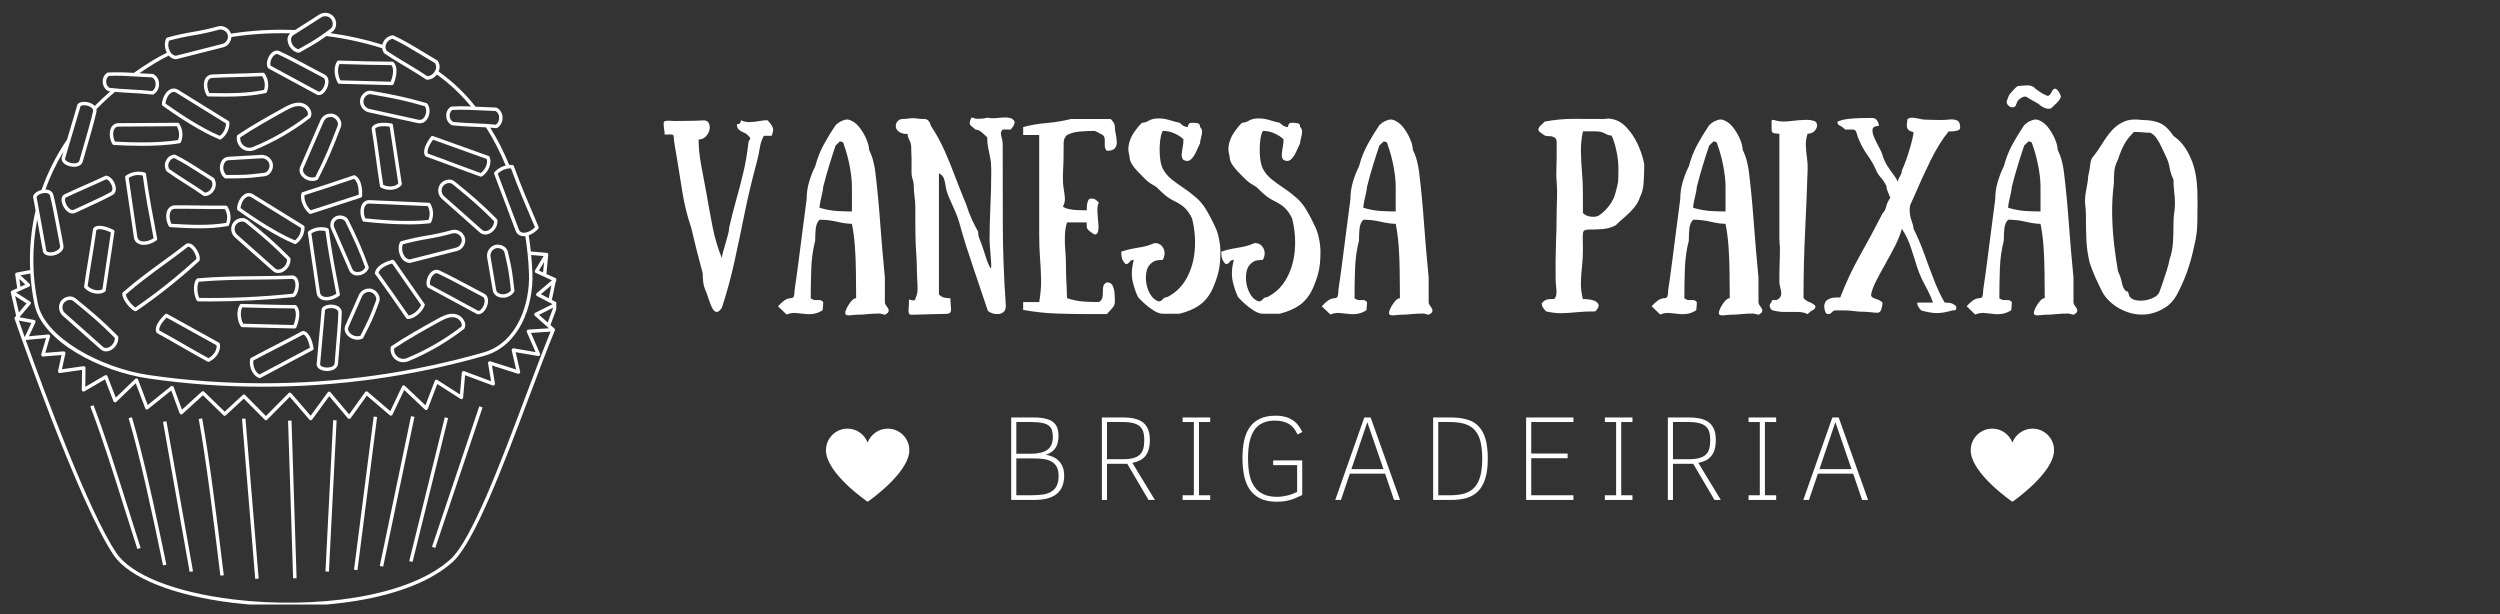<svg xmlns="http://www.w3.org/2000/svg" xmlns:xlink="http://www.w3.org/1999/xlink" width="468" zoomAndPan="magnify" viewBox="0 0 351 86.25" height="115" preserveAspectRatio="xMidYMid meet" version="1.0"><rect x="0" y="0" width="351" height="86.25" fill="#333333" stroke="none"/><defs><g/><clipPath id="71d79517fd"><path d="M 115.965 60.18 L 127.684 60.18 L 127.684 70.449 L 115.965 70.449 Z M 115.965 60.18 " clip-rule="nonzero"/></clipPath><clipPath id="9d24f7d320"><path d="M 115.965 63.211 C 115.965 66.473 121.816 70.449 121.816 70.449 C 121.816 70.449 127.645 66.445 127.672 63.211 C 127.672 61.539 126.312 60.18 124.641 60.18 C 123.359 60.18 122.254 61 121.816 62.129 C 121.383 61 120.277 60.18 118.992 60.18 C 117.324 60.18 115.965 61.539 115.965 63.211 " clip-rule="nonzero"/></clipPath><clipPath id="abc4716f8d"><path d="M 1.512 1.602 L 78.098 1.602 L 78.098 84.875 L 1.512 84.875 Z M 1.512 1.602 " clip-rule="nonzero"/></clipPath><clipPath id="68ac2510a5"><path d="M 276.688 60.18 L 288.406 60.18 L 288.406 70.449 L 276.688 70.449 Z M 276.688 60.18 " clip-rule="nonzero"/></clipPath><clipPath id="b03a5592a2"><path d="M 276.688 63.211 C 276.688 66.473 282.539 70.449 282.539 70.449 C 282.539 70.449 288.367 66.445 288.395 63.211 C 288.395 61.539 287.035 60.18 285.363 60.18 C 284.082 60.18 282.977 61 282.539 62.129 C 282.105 61 281 60.18 279.719 60.18 C 278.047 60.18 276.688 61.539 276.688 63.211 " clip-rule="nonzero"/></clipPath></defs><g clip-path="url(#71d79517fd)"><g clip-path="url(#9d24f7d320)"><path fill="#ffffff" d="M 115.965 60.18 L 127.66 60.18 L 127.66 70.449 L 115.965 70.449 Z M 115.965 60.18 " fill-opacity="1" fill-rule="nonzero"/></g></g><path fill="#ffffff" d="M 45.184 42.062 C 45.391 42.145 45.605 42.184 45.828 42.18 C 46.492 42.16 47.094 41.949 47.625 41.547 C 47.707 41.488 47.738 41.406 47.719 41.309 L 47.555 40.449 C 47.016 37.629 46.551 35.199 46.152 32.219 C 46.137 32.117 46.082 32.051 45.98 32.02 C 45.527 31.887 45.066 31.855 44.598 31.934 C 44.129 32.012 43.703 32.188 43.316 32.461 C 43.234 32.52 43.203 32.598 43.219 32.695 C 43.422 34.035 43.629 35.48 43.828 36.879 C 44.031 38.281 44.238 39.727 44.441 41.07 C 44.492 41.551 44.738 41.879 45.184 42.062 Z M 44.309 36.812 C 44.117 35.465 43.918 34.074 43.719 32.773 C 44.332 32.391 44.988 32.281 45.691 32.445 C 46.09 35.363 46.547 37.766 47.078 40.539 L 47.215 41.242 C 46.586 41.652 45.832 41.809 45.367 41.617 C 45.094 41.504 44.945 41.297 44.922 41 C 44.719 39.656 44.512 38.211 44.309 36.812 Z M 44.309 36.812 " fill-opacity="1" fill-rule="nonzero"/><path fill="#ffffff" d="M 41.375 46.121 L 41.379 46.121 C 41.484 46.121 41.555 46.074 41.598 45.977 C 41.637 45.895 42.516 43.891 41.617 42.906 C 41.57 42.852 41.512 42.824 41.441 42.824 C 39.188 42.82 36.504 42.742 33.914 42.668 L 33.891 42.668 C 33.805 42.664 33.734 42.699 33.688 42.77 C 33.18 43.492 33.227 44.859 33.789 45.812 C 33.836 45.891 33.902 45.93 33.992 45.934 C 35.012 45.949 36.363 45.988 37.676 46.027 C 38.992 46.066 40.352 46.105 41.375 46.121 Z M 34.016 43.156 C 36.531 43.227 39.121 43.301 41.324 43.309 C 41.75 43.91 41.438 45.07 41.219 45.633 C 40.219 45.617 38.934 45.578 37.688 45.543 C 36.438 45.504 35.145 45.465 34.141 45.449 C 33.762 44.711 33.707 43.727 34.016 43.156 Z M 34.016 43.156 " fill-opacity="1" fill-rule="nonzero"/><path fill="#ffffff" d="M 55.352 36.574 C 55.289 36.488 55.203 36.457 55.102 36.48 C 55.008 36.5 52.887 36.984 52.637 38.297 C 52.625 38.367 52.641 38.43 52.68 38.484 C 54.023 40.316 55.566 42.539 57.055 44.691 C 57.102 44.758 57.168 44.793 57.254 44.793 L 57.262 44.793 C 58.137 44.773 59.199 43.922 59.625 42.898 C 59.66 42.812 59.648 42.734 59.598 42.664 C 59.004 41.828 58.227 40.707 57.477 39.621 C 56.723 38.535 55.945 37.41 55.352 36.574 Z M 57.375 44.301 C 55.93 42.219 54.445 40.078 53.141 38.289 C 53.359 37.59 54.469 37.148 55.051 36.992 C 55.629 37.809 56.363 38.871 57.074 39.898 C 57.797 40.934 58.539 42.008 59.121 42.832 C 58.762 43.578 58.008 44.207 57.375 44.297 Z M 57.375 44.301 " fill-opacity="1" fill-rule="nonzero"/><path fill="#ffffff" d="M 47.641 11.766 C 48.66 11.781 50.02 11.82 51.332 11.859 C 52.645 11.898 54 11.941 55.02 11.957 L 55.023 11.957 C 55.129 11.957 55.203 11.91 55.246 11.812 C 55.285 11.727 56.164 9.723 55.266 8.738 C 55.219 8.688 55.16 8.66 55.086 8.66 C 52.828 8.656 50.141 8.578 47.539 8.5 C 47.453 8.5 47.383 8.531 47.332 8.605 C 46.828 9.328 46.875 10.691 47.438 11.645 C 47.48 11.723 47.551 11.766 47.641 11.766 Z M 47.664 8.988 C 50.18 9.062 52.77 9.137 54.973 9.145 C 55.398 9.742 55.086 10.906 54.863 11.469 C 53.867 11.449 52.59 11.414 51.348 11.375 C 50.09 11.34 48.793 11.301 47.789 11.281 C 47.41 10.547 47.355 9.559 47.664 8.988 Z M 47.664 8.988 " fill-opacity="1" fill-rule="nonzero"/><path fill="#ffffff" d="M 63.777 44.066 C 62.867 43.965 61.996 44.449 61.359 44.805 C 59.211 46 56.988 47.234 54.961 48.59 C 54.902 48.629 54.871 48.684 54.859 48.754 C 54.805 49.074 54.836 49.391 54.953 49.695 C 55.066 50 55.25 50.258 55.504 50.465 C 55.836 50.727 56.211 50.859 56.633 50.859 C 56.867 50.859 57.09 50.816 57.305 50.727 C 60.125 49.562 62.742 48.047 65.152 46.18 C 65.188 46.156 65.215 46.121 65.23 46.078 C 65.387 45.68 65.348 45.301 65.113 44.938 C 64.809 44.438 64.359 44.145 63.777 44.066 Z M 64.801 45.84 C 62.438 47.66 59.879 49.141 57.121 50.277 C 56.648 50.465 56.211 50.402 55.809 50.086 C 55.449 49.785 55.289 49.402 55.324 48.934 C 57.309 47.609 59.488 46.398 61.598 45.227 C 62.348 44.812 63.027 44.473 63.723 44.551 C 64.148 44.609 64.473 44.824 64.695 45.188 C 64.828 45.391 64.863 45.609 64.801 45.84 Z M 64.801 45.84 " fill-opacity="1" fill-rule="nonzero"/><path fill="#ffffff" d="M 38.301 38.039 C 38.52 38.238 38.777 38.336 39.07 38.332 C 39.309 38.328 39.531 38.273 39.738 38.16 C 40.324 37.855 40.867 37.125 40.777 36.312 C 40.77 36.254 40.746 36.207 40.707 36.168 C 38.543 33.984 37.172 32.824 34.762 30.871 C 34.48 30.652 34.168 30.574 33.816 30.629 C 33.367 30.688 33.008 30.898 32.734 31.262 C 32.516 31.582 32.43 31.938 32.469 32.324 C 32.512 32.707 32.676 33.035 32.957 33.301 Z M 33.129 31.547 C 33.32 31.297 33.57 31.152 33.879 31.109 C 33.922 31.105 33.965 31.102 34.008 31.102 C 34.176 31.098 34.324 31.145 34.457 31.246 C 36.828 33.172 38.188 34.32 40.301 36.445 C 40.301 36.715 40.227 36.965 40.086 37.195 C 39.945 37.426 39.754 37.605 39.516 37.727 C 39.32 37.832 38.941 37.961 38.621 37.676 L 33.277 32.938 C 33.09 32.754 32.98 32.531 32.953 32.27 C 32.922 32.008 32.98 31.766 33.129 31.547 Z M 33.129 31.547 " fill-opacity="1" fill-rule="nonzero"/><path fill="#ffffff" d="M 8.781 44.305 L 14.125 49.043 C 14.344 49.242 14.602 49.34 14.895 49.336 C 15.133 49.332 15.355 49.277 15.562 49.164 C 16.148 48.859 16.695 48.129 16.602 47.316 C 16.594 47.258 16.574 47.211 16.531 47.172 C 14.371 44.992 12.996 43.832 10.586 41.875 C 10.309 41.656 9.992 41.578 9.641 41.633 C 9.191 41.691 8.832 41.902 8.559 42.266 C 8.344 42.586 8.254 42.941 8.297 43.328 C 8.34 43.711 8.5 44.039 8.781 44.305 Z M 8.953 42.551 C 9.145 42.301 9.395 42.156 9.707 42.113 C 9.746 42.109 9.789 42.105 9.832 42.105 C 10 42.102 10.148 42.148 10.281 42.25 C 12.652 44.18 14.016 45.328 16.125 47.449 C 16.125 47.719 16.051 47.969 15.91 48.199 C 15.77 48.43 15.582 48.609 15.34 48.734 C 15.145 48.836 14.766 48.965 14.445 48.68 L 9.105 43.941 C 8.914 43.758 8.805 43.535 8.777 43.273 C 8.75 43.012 8.809 42.77 8.953 42.551 Z M 8.953 42.551 " fill-opacity="1" fill-rule="nonzero"/><path fill="#ffffff" d="M 45.008 16.844 L 42.152 23.414 C 41.941 23.895 42.07 24.43 42.492 24.848 C 42.871 25.215 43.328 25.402 43.859 25.414 C 44.094 25.414 44.324 25.363 44.539 25.266 C 44.59 25.242 44.629 25.207 44.656 25.156 C 46.062 22.414 46.742 20.742 47.855 17.836 C 47.977 17.5 47.957 17.172 47.797 16.852 C 47.605 16.445 47.297 16.164 46.875 16.012 C 46.695 15.957 46.512 15.938 46.324 15.949 C 46.137 15.961 45.957 16.004 45.785 16.082 C 45.613 16.156 45.461 16.262 45.328 16.395 C 45.195 16.523 45.086 16.676 45.008 16.844 Z M 46.426 16.426 C 46.527 16.426 46.625 16.441 46.719 16.473 C 47.012 16.578 47.223 16.773 47.355 17.059 C 47.457 17.254 47.473 17.453 47.402 17.66 C 46.305 20.523 45.633 22.18 44.266 24.855 C 44.012 24.93 43.758 24.938 43.5 24.875 C 43.242 24.812 43.02 24.688 42.832 24.5 C 42.699 24.371 42.414 24.027 42.598 23.609 L 45.453 17.039 C 45.652 16.633 45.977 16.426 46.426 16.426 Z M 46.426 16.426 " fill-opacity="1" fill-rule="nonzero"/><path fill="#ffffff" d="M 52.25 40.574 C 52.07 40.52 51.887 40.5 51.699 40.512 C 51.512 40.523 51.332 40.566 51.164 40.645 C 50.992 40.719 50.84 40.824 50.707 40.957 C 50.57 41.086 50.465 41.238 50.387 41.41 C 49.91 42.5 49.668 43.035 49.438 43.555 C 49.203 44.07 48.961 44.605 48.484 45.703 C 48.277 46.184 48.402 46.719 48.824 47.137 C 49.207 47.504 49.66 47.691 50.191 47.703 C 50.43 47.703 50.656 47.652 50.875 47.555 C 50.926 47.531 50.965 47.496 50.988 47.445 C 52.301 44.887 52.371 44.695 53.062 42.859 L 53.234 42.398 C 53.355 42.059 53.332 41.73 53.168 41.41 C 52.98 41.004 52.672 40.727 52.25 40.574 Z M 52.781 42.227 L 52.605 42.688 C 51.934 44.48 51.855 44.684 50.598 47.145 C 50.344 47.223 50.09 47.227 49.832 47.164 C 49.574 47.102 49.352 46.977 49.164 46.789 C 49.035 46.66 48.75 46.316 48.93 45.898 C 49.406 44.805 49.645 44.27 49.879 43.754 C 50.113 43.234 50.355 42.699 50.832 41.602 C 50.922 41.414 51.055 41.266 51.23 41.156 C 51.406 41.043 51.598 40.988 51.805 40.988 C 51.902 40.988 52 41.004 52.098 41.035 C 52.387 41.145 52.598 41.336 52.73 41.617 C 52.832 41.812 52.852 42.016 52.781 42.227 Z M 52.781 42.227 " fill-opacity="1" fill-rule="nonzero"/><path fill="#ffffff" d="M 30.957 22.953 C 30.758 23.586 30.891 24.488 31.523 24.996 C 31.566 25.031 31.617 25.051 31.676 25.051 C 34.531 25.047 34.734 25.023 36.668 24.801 L 37.152 24.746 C 37.504 24.695 37.781 24.527 37.988 24.238 C 38.266 23.879 38.371 23.477 38.309 23.027 C 38.277 22.844 38.211 22.668 38.113 22.508 C 38.02 22.348 37.898 22.207 37.754 22.09 C 37.605 21.973 37.445 21.883 37.266 21.824 C 37.09 21.762 36.906 21.734 36.719 21.742 C 35.539 21.816 34.957 21.848 34.395 21.875 C 33.832 21.906 33.246 21.934 32.062 22.012 C 31.547 22.043 31.133 22.398 30.957 22.953 Z M 34.418 22.359 C 34.984 22.332 35.566 22.301 36.75 22.227 C 36.77 22.227 36.785 22.223 36.805 22.223 C 37.059 22.234 37.277 22.32 37.469 22.484 C 37.66 22.648 37.781 22.855 37.828 23.102 C 37.871 23.414 37.793 23.695 37.602 23.945 C 37.48 24.125 37.309 24.23 37.098 24.262 L 36.613 24.32 C 34.723 24.539 34.508 24.562 31.766 24.566 C 31.578 24.371 31.453 24.145 31.391 23.879 C 31.328 23.617 31.34 23.359 31.422 23.102 C 31.488 22.887 31.664 22.523 32.094 22.496 C 33.273 22.422 33.855 22.391 34.418 22.359 Z M 34.418 22.359 " fill-opacity="1" fill-rule="nonzero"/><path fill="#ffffff" d="M 68.391 36.129 C 68.602 37.305 68.695 37.883 68.785 38.445 C 68.879 39.004 68.973 39.586 69.184 40.766 C 69.273 41.281 69.672 41.652 70.25 41.766 C 70.363 41.785 70.477 41.797 70.59 41.797 C 70.91 41.805 71.211 41.734 71.496 41.586 C 71.781 41.438 72.012 41.23 72.191 40.965 C 72.219 40.918 72.23 40.867 72.227 40.812 C 71.902 37.949 71.855 37.746 71.418 35.836 L 71.309 35.359 C 71.219 35.012 71.02 34.75 70.707 34.574 C 70.32 34.344 69.914 34.281 69.48 34.395 C 69.301 34.449 69.137 34.535 68.988 34.652 C 68.84 34.766 68.715 34.902 68.617 35.062 C 68.516 35.219 68.445 35.391 68.41 35.574 C 68.371 35.762 68.363 35.945 68.391 36.129 Z M 69.871 34.828 C 70.078 34.828 70.277 34.883 70.457 34.992 C 70.648 35.094 70.777 35.254 70.832 35.469 L 70.941 35.945 C 71.371 37.812 71.422 38.027 71.734 40.777 C 71.566 40.984 71.359 41.137 71.109 41.227 C 70.859 41.32 70.602 41.34 70.34 41.289 C 70.164 41.254 69.738 41.129 69.66 40.684 C 69.453 39.504 69.359 38.926 69.266 38.367 C 69.176 37.805 69.078 37.223 68.871 36.047 C 68.836 35.785 68.887 35.543 69.023 35.32 C 69.164 35.098 69.359 34.945 69.609 34.863 C 69.695 34.84 69.781 34.828 69.871 34.828 Z M 69.871 34.828 " fill-opacity="1" fill-rule="nonzero"/><path fill="#ffffff" d="M 27.594 39.168 C 26.98 39.926 27.246 41.648 27.641 42.207 C 27.688 42.277 27.75 42.309 27.832 42.312 C 28.387 42.32 28.938 42.324 29.492 42.324 C 33.414 42.324 37.324 42.117 41.223 41.711 C 41.266 41.707 41.305 41.691 41.34 41.668 C 41.828 41.324 42.051 40.301 41.926 39.617 C 41.836 39.113 41.57 38.781 41.176 38.68 C 41.152 38.672 41.129 38.672 41.105 38.672 C 39.461 38.738 37.777 38.754 36.152 38.77 C 33.449 38.797 30.656 38.82 27.762 39.078 C 27.695 39.082 27.637 39.113 27.594 39.168 Z M 36.156 39.254 C 37.773 39.242 39.445 39.227 41.086 39.16 C 41.316 39.238 41.414 39.496 41.449 39.707 C 41.555 40.277 41.348 41 41.102 41.234 C 36.738 41.691 32.363 41.887 27.977 41.828 C 27.723 41.332 27.574 40.109 27.918 39.551 C 30.754 39.305 33.5 39.281 36.156 39.254 Z M 36.156 39.254 " fill-opacity="1" fill-rule="nonzero"/><path fill="#ffffff" d="M 34.305 27.297 C 33.629 27.727 33.254 28.785 33.285 29.352 C 33.289 29.43 33.324 29.492 33.387 29.535 C 35.18 30.812 38.594 33.121 41.355 34.25 C 41.434 34.281 41.512 34.273 41.582 34.227 C 41.961 33.957 42.254 33.617 42.461 33.199 C 42.672 32.785 42.77 32.344 42.758 31.879 C 42.758 31.789 42.719 31.719 42.645 31.672 L 35.523 27.266 C 35.336 27.152 35.133 27.102 34.91 27.105 C 34.691 27.109 34.488 27.176 34.305 27.297 Z M 41.414 33.75 C 38.773 32.645 35.543 30.473 33.773 29.215 C 33.797 28.762 34.094 28.004 34.566 27.707 C 34.801 27.547 35.039 27.539 35.281 27.688 L 42.27 32.012 C 42.246 32.719 41.961 33.297 41.414 33.75 Z M 41.414 33.75 " fill-opacity="1" fill-rule="nonzero"/><path fill="#ffffff" d="M 15.984 20.355 C 16.984 20.414 18.391 20.477 19.902 20.477 C 21.691 20.477 23.629 20.391 25.219 20.109 C 25.301 20.098 25.359 20.051 25.395 19.973 C 25.578 19.543 25.645 19.098 25.605 18.633 C 25.562 18.172 25.418 17.742 25.164 17.352 C 25.113 17.277 25.047 17.238 24.957 17.238 L 16.602 17.289 C 16.383 17.293 16.18 17.359 15.996 17.48 C 15.812 17.602 15.676 17.762 15.586 17.961 C 15.234 18.688 15.473 19.785 15.797 20.25 C 15.844 20.316 15.902 20.352 15.984 20.355 Z M 16.023 18.176 C 16.137 17.914 16.336 17.781 16.621 17.773 L 24.82 17.723 C 25.168 18.34 25.23 18.984 25.004 19.656 C 22.18 20.125 18.301 20 16.137 19.879 C 15.922 19.477 15.777 18.68 16.023 18.176 Z M 16.023 18.176 " fill-opacity="1" fill-rule="nonzero"/><path fill="#ffffff" d="M 28.129 28.852 C 27.051 28.836 25.934 28.824 24.531 28.832 C 24.309 28.836 24.109 28.898 23.922 29.023 C 23.738 29.145 23.602 29.305 23.512 29.504 C 23.16 30.23 23.398 31.328 23.727 31.793 C 23.77 31.855 23.832 31.891 23.91 31.895 C 25.414 31.984 26.75 32.055 28.008 32.055 C 29.34 32.066 30.66 31.965 31.973 31.742 C 32.055 31.727 32.113 31.684 32.148 31.605 C 32.328 31.176 32.398 30.73 32.359 30.266 C 32.316 29.805 32.172 29.375 31.918 28.984 C 31.867 28.91 31.797 28.871 31.707 28.871 C 30.32 28.879 29.207 28.863 28.129 28.852 Z M 31.57 29.355 C 31.922 29.973 31.984 30.617 31.758 31.289 C 29.391 31.684 27.059 31.594 24.062 31.418 C 23.848 31.02 23.703 30.223 23.949 29.715 C 24.062 29.453 24.262 29.32 24.547 29.316 C 25.934 29.309 27.047 29.32 28.125 29.336 C 29.168 29.348 30.246 29.363 31.57 29.355 Z M 31.57 29.355 " fill-opacity="1" fill-rule="nonzero"/><path fill="#ffffff" d="M 68.023 41.258 C 67.57 41.02 67.062 40.75 66.531 40.465 C 64.824 39.551 62.887 38.52 61.688 37.969 C 61.277 37.77 60.832 37.883 60.461 38.277 C 59.992 38.777 59.688 39.727 60.008 40.289 C 60.031 40.328 60.062 40.359 60.105 40.383 C 61.242 40.984 62.398 41.617 63.52 42.23 C 64.641 42.844 65.797 43.477 66.934 44.078 C 66.949 44.086 66.969 44.094 66.984 44.098 C 67.051 44.117 67.113 44.125 67.18 44.125 C 67.703 44.125 68.156 43.574 68.375 43.008 C 68.625 42.363 68.613 41.57 68.023 41.258 Z M 67.922 42.836 C 67.727 43.332 67.387 43.676 67.129 43.633 C 66.004 43.039 64.859 42.414 63.754 41.805 C 62.656 41.203 61.52 40.582 60.402 39.992 C 60.27 39.645 60.457 38.988 60.812 38.609 C 60.969 38.445 61.211 38.277 61.477 38.406 L 61.484 38.41 C 62.668 38.953 64.598 39.984 66.301 40.895 C 66.832 41.176 67.344 41.449 67.797 41.688 C 68.121 41.859 68.09 42.402 67.922 42.836 Z M 67.922 42.836 " fill-opacity="1" fill-rule="nonzero"/><path fill="#ffffff" d="M 47.203 42.887 C 46.555 42.652 45.594 42.746 45.207 43.266 C 45.18 43.301 45.16 43.344 45.156 43.391 C 45.055 44.68 44.93 46 44.805 47.273 C 44.684 48.555 44.559 49.879 44.453 51.172 C 44.453 51.191 44.453 51.207 44.457 51.227 C 44.547 51.824 45.262 52.086 45.922 52.086 C 45.949 52.086 45.977 52.086 46.008 52.086 C 46.828 52.059 47.41 51.652 47.457 51.078 C 47.5 50.562 47.547 49.98 47.602 49.375 C 47.766 47.438 47.953 45.238 47.984 43.91 C 48.004 43.449 47.723 43.074 47.203 42.887 Z M 47.5 43.895 C 47.469 45.207 47.281 47.402 47.117 49.336 C 47.066 49.941 47.016 50.52 46.977 51.039 C 46.945 51.406 46.457 51.586 45.988 51.602 C 45.457 51.621 45.004 51.434 44.941 51.176 C 45.043 49.898 45.168 48.59 45.289 47.32 C 45.41 46.07 45.531 44.773 45.637 43.508 C 45.895 43.254 46.559 43.172 47.039 43.344 C 47.258 43.422 47.516 43.582 47.5 43.891 Z M 47.5 43.895 " fill-opacity="1" fill-rule="nonzero"/><path fill="#ffffff" d="M 10.188 29.977 C 10.316 29.977 10.441 29.949 10.562 29.895 C 11.066 29.656 11.555 29.434 12.027 29.215 C 13.355 28.602 14.613 28.023 15.742 27.418 C 16.152 27.207 16.336 26.777 16.242 26.234 C 16.129 25.547 15.574 24.75 14.938 24.664 C 14.887 24.656 14.844 24.664 14.801 24.684 C 13.637 25.227 12.758 25.617 11.906 25.992 C 11.051 26.371 10.168 26.762 9 27.309 C 8.984 27.316 8.969 27.324 8.953 27.336 C 8.453 27.73 8.621 28.543 8.984 29.133 C 9.32 29.676 9.762 29.977 10.188 29.977 Z M 9.234 27.734 C 10.383 27.195 11.258 26.812 12.102 26.438 C 12.938 26.066 13.801 25.688 14.934 25.16 C 15.281 25.262 15.68 25.805 15.766 26.312 C 15.805 26.543 15.793 26.848 15.52 26.984 L 15.516 26.988 C 14.398 27.59 13.207 28.141 11.824 28.773 C 11.352 28.992 10.863 29.219 10.355 29.453 C 10.031 29.605 9.641 29.273 9.398 28.879 C 9.113 28.422 9.047 27.914 9.234 27.734 Z M 9.234 27.734 " fill-opacity="1" fill-rule="nonzero"/><path fill="#ffffff" d="M 65.098 34.52 C 65.207 34.344 65.273 34.16 65.305 33.957 C 65.336 33.758 65.324 33.559 65.27 33.363 C 65.215 33.164 65.125 32.988 64.996 32.828 C 64.867 32.672 64.715 32.547 64.535 32.453 C 64.172 32.246 63.789 32.199 63.387 32.312 C 62.238 32.633 61.074 32.887 59.895 33.082 C 58.684 33.277 57.488 33.543 56.309 33.871 C 56.242 33.891 56.195 33.934 56.164 33.992 C 55.871 34.559 55.918 35.402 56.273 36.051 C 56.523 36.562 56.934 36.852 57.5 36.918 C 57.508 36.918 57.516 36.918 57.523 36.918 C 57.543 36.918 57.562 36.914 57.582 36.91 L 64.188 35.23 C 64.59 35.117 64.891 34.879 65.098 34.52 Z M 57.504 36.43 C 57.133 36.359 56.863 36.152 56.699 35.816 C 56.43 35.332 56.383 34.828 56.551 34.305 C 57.684 33.996 58.824 33.746 59.98 33.559 C 61.176 33.363 62.359 33.102 63.527 32.773 C 63.801 32.699 64.055 32.734 64.297 32.875 C 64.551 33.012 64.719 33.215 64.801 33.488 C 64.867 33.766 64.828 34.027 64.676 34.273 C 64.543 34.52 64.336 34.68 64.066 34.758 Z M 57.504 36.43 " fill-opacity="1" fill-rule="nonzero"/><path fill="#ffffff" d="M 53.344 26.152 C 53.359 26.23 53.398 26.289 53.469 26.328 C 53.871 26.543 54.301 26.652 54.758 26.652 C 55.453 26.652 56.074 26.383 56.371 25.973 C 56.41 25.922 56.426 25.859 56.414 25.793 L 55.16 17.539 C 55.145 17.422 55.078 17.355 54.961 17.336 C 53.84 17.141 52.527 17.191 52.195 17.926 C 52.176 17.969 52.168 18.016 52.176 18.062 C 52.402 19.473 52.582 20.809 52.762 22.102 C 52.938 23.398 53.121 24.742 53.344 26.152 Z M 54.707 17.785 L 55.922 25.762 C 55.531 26.18 54.609 26.336 53.805 25.953 C 53.59 24.594 53.414 23.297 53.242 22.039 C 53.07 20.766 52.891 19.453 52.668 18.07 C 52.891 17.754 53.711 17.637 54.707 17.785 Z M 54.707 17.785 " fill-opacity="1" fill-rule="nonzero"/><path fill="#ffffff" d="M 59.723 21.914 C 59.754 21.953 59.789 21.98 59.836 21.996 C 61.168 22.465 62.426 22.934 63.637 23.391 C 64.855 23.848 66.113 24.324 67.453 24.793 C 67.531 24.816 67.602 24.809 67.668 24.766 C 68.727 24.062 69.078 22.758 68.734 22.023 C 68.707 21.965 68.66 21.922 68.598 21.898 L 60.793 19.102 C 60.684 19.062 60.59 19.09 60.52 19.18 C 59.816 20.082 59.238 21.273 59.723 21.914 Z M 60.797 19.617 L 68.332 22.32 C 68.512 22.863 68.211 23.758 67.496 24.293 C 66.207 23.84 64.988 23.379 63.809 22.938 C 62.617 22.488 61.387 22.027 60.078 21.566 C 59.902 21.219 60.195 20.434 60.797 19.617 Z M 60.797 19.617 " fill-opacity="1" fill-rule="nonzero"/><path fill="#ffffff" d="M 30.734 48.105 L 23.477 44.082 C 23.371 44.023 23.277 44.035 23.191 44.117 C 22.355 44.895 21.598 45.973 21.973 46.684 C 21.996 46.727 22.027 46.762 22.07 46.785 C 23.312 47.461 24.477 48.129 25.602 48.777 C 26.73 49.426 27.898 50.094 29.145 50.773 C 29.219 50.812 29.289 50.816 29.363 50.781 C 30.516 50.258 31.074 49.027 30.852 48.25 C 30.832 48.184 30.793 48.137 30.734 48.105 Z M 29.27 50.289 C 28.066 49.633 26.938 48.984 25.844 48.355 C 24.738 47.719 23.598 47.062 22.375 46.398 C 22.262 46.027 22.672 45.301 23.395 44.594 L 30.406 48.477 C 30.496 49.043 30.059 49.875 29.27 50.289 Z M 29.27 50.289 " fill-opacity="1" fill-rule="nonzero"/><path fill="#ffffff" d="M 29.996 24.977 C 29.457 24.645 28.902 24.289 28.367 23.945 C 27.133 23.152 25.855 22.336 24.613 21.73 C 24.578 21.711 24.535 21.703 24.496 21.703 C 23.941 21.766 23.547 22.047 23.312 22.551 C 23.188 22.785 23.133 23.035 23.145 23.301 C 23.156 23.566 23.238 23.812 23.383 24.031 C 23.402 24.059 23.422 24.078 23.445 24.094 C 24.242 24.676 25.148 25.25 26.023 25.805 C 26.891 26.352 27.789 26.922 28.574 27.492 C 28.617 27.523 28.664 27.539 28.719 27.539 C 29.004 27.523 29.27 27.441 29.512 27.285 C 29.754 27.133 29.945 26.926 30.078 26.672 C 30.227 26.426 30.301 26.156 30.301 25.867 C 30.301 25.578 30.227 25.309 30.078 25.059 C 30.059 25.023 30.031 24.996 29.996 24.977 Z M 29.656 26.434 C 29.469 26.781 29.18 26.988 28.789 27.051 C 28.008 26.488 27.133 25.93 26.281 25.395 C 25.426 24.852 24.543 24.289 23.766 23.73 C 23.578 23.414 23.57 23.094 23.746 22.77 C 23.891 22.457 24.129 22.266 24.461 22.195 C 25.66 22.785 26.902 23.582 28.105 24.355 C 28.625 24.688 29.16 25.035 29.688 25.355 C 29.883 25.723 29.871 26.078 29.656 26.434 Z M 29.656 26.434 " fill-opacity="1" fill-rule="nonzero"/><path fill="#ffffff" d="M 51.191 13 C 50.824 13.27 50.609 13.633 50.547 14.082 C 50.527 14.27 50.543 14.453 50.594 14.637 C 50.641 14.816 50.719 14.984 50.824 15.137 C 50.934 15.293 51.066 15.422 51.219 15.527 C 51.375 15.637 51.543 15.711 51.727 15.758 L 58.676 17.289 C 58.758 17.309 58.844 17.32 58.926 17.32 C 59.395 17.305 59.75 17.094 59.992 16.691 C 60.355 16.141 60.48 15.234 60.008 14.57 C 59.977 14.523 59.934 14.492 59.879 14.477 C 56.934 13.625 55.18 13.281 52.133 12.75 C 51.781 12.699 51.469 12.781 51.191 13 Z M 59.586 16.426 C 59.465 16.609 59.195 16.906 58.781 16.816 L 51.828 15.285 C 51.574 15.215 51.375 15.074 51.223 14.859 C 51.07 14.641 51.008 14.402 51.031 14.141 C 51.078 13.828 51.227 13.578 51.48 13.391 C 51.617 13.281 51.773 13.227 51.945 13.219 C 51.98 13.219 52.016 13.223 52.047 13.23 C 55.047 13.75 56.789 14.09 59.66 14.918 C 59.945 15.395 59.844 16.039 59.586 16.426 Z M 59.586 16.426 " fill-opacity="1" fill-rule="nonzero"/><path fill="#ffffff" d="M 50.824 28.711 C 50.438 29.422 50.621 30.527 50.922 31.012 C 50.965 31.078 51.023 31.113 51.102 31.121 C 53.172 31.359 55.254 31.488 57.336 31.504 C 58.34 31.512 59.34 31.461 60.336 31.348 C 60.422 31.336 60.484 31.293 60.523 31.219 C 60.727 30.801 60.816 30.355 60.801 29.891 C 60.781 29.426 60.656 28.992 60.422 28.59 C 60.379 28.512 60.312 28.469 60.219 28.465 L 51.875 28.094 C 51.656 28.086 51.449 28.141 51.262 28.254 C 51.07 28.363 50.926 28.516 50.824 28.711 Z M 60.145 30.879 C 57.305 31.207 53.434 30.887 51.281 30.652 C 51.086 30.242 50.98 29.438 51.25 28.945 C 51.379 28.691 51.582 28.566 51.867 28.578 L 60.059 28.941 C 60.379 29.574 60.406 30.223 60.145 30.879 Z M 60.145 30.879 " fill-opacity="1" fill-rule="nonzero"/><path fill="#ffffff" d="M 29.254 13.543 C 30.043 13.559 30.785 13.57 31.492 13.57 C 33.617 13.57 35.445 13.469 37.305 13.066 C 37.387 13.047 37.445 13 37.477 12.922 C 37.641 12.488 37.691 12.039 37.633 11.578 C 37.574 11.113 37.41 10.695 37.141 10.312 C 37.09 10.238 37.02 10.203 36.926 10.207 C 35.543 10.27 34.43 10.301 33.352 10.332 C 32.273 10.359 31.156 10.391 29.75 10.457 C 29.531 10.473 29.332 10.543 29.152 10.672 C 28.977 10.801 28.844 10.969 28.762 11.172 C 28.441 11.91 28.723 12.996 29.066 13.449 C 29.113 13.512 29.176 13.543 29.254 13.543 Z M 29.207 11.363 C 29.309 11.102 29.504 10.957 29.789 10.941 C 31.176 10.875 32.289 10.848 33.363 10.816 C 34.406 10.789 35.484 10.758 36.809 10.699 C 37.184 11.301 37.27 11.941 37.07 12.621 C 34.723 13.113 32.391 13.117 29.391 13.062 C 29.16 12.672 28.984 11.879 29.207 11.363 Z M 29.207 11.363 " fill-opacity="1" fill-rule="nonzero"/><path fill="#ffffff" d="M 18.793 33.273 C 18.84 33.754 19.09 34.082 19.531 34.266 C 19.738 34.348 19.953 34.387 20.176 34.383 C 20.844 34.363 21.441 34.152 21.977 33.75 C 22.059 33.691 22.09 33.609 22.07 33.512 L 21.906 32.648 C 21.367 29.832 20.902 27.398 20.5 24.422 C 20.488 24.32 20.43 24.254 20.332 24.223 C 19.875 24.09 19.414 24.059 18.949 24.137 C 18.48 24.215 18.055 24.391 17.668 24.664 C 17.586 24.723 17.555 24.801 17.566 24.898 C 17.773 26.238 17.98 27.684 18.18 29.082 C 18.379 30.484 18.586 31.934 18.793 33.273 Z M 20.043 24.648 C 20.438 27.566 20.898 29.969 21.43 32.742 L 21.562 33.445 C 20.938 33.855 20.184 34.012 19.719 33.82 C 19.445 33.703 19.293 33.5 19.273 33.203 C 19.066 31.859 18.859 30.414 18.66 29.016 C 18.469 27.668 18.27 26.277 18.07 24.977 C 18.684 24.594 19.34 24.484 20.043 24.648 Z M 20.043 24.648 " fill-opacity="1" fill-rule="nonzero"/><path fill="#ffffff" d="M 49.848 24.629 C 49.785 24.594 49.719 24.59 49.652 24.613 C 47.508 25.363 44.949 26.188 42.477 26.98 C 42.395 27.008 42.34 27.062 42.316 27.148 C 42.078 27.996 42.57 29.27 43.414 29.984 C 43.461 30.023 43.512 30.039 43.57 30.039 C 43.598 30.039 43.621 30.035 43.648 30.027 C 44.613 29.703 45.91 29.289 47.16 28.887 C 48.414 28.484 49.707 28.07 50.676 27.746 C 50.773 27.711 50.828 27.641 50.84 27.535 C 50.848 27.441 51.016 25.258 49.848 24.629 Z M 50.363 27.336 C 49.418 27.652 48.195 28.043 47.012 28.426 C 45.816 28.809 44.582 29.203 43.629 29.523 C 43.027 28.957 42.652 28.043 42.758 27.402 C 45.152 26.633 47.617 25.84 49.703 25.109 C 50.301 25.531 50.387 26.734 50.363 27.336 Z M 50.363 27.336 " fill-opacity="1" fill-rule="nonzero"/><path fill="#ffffff" d="M 35.039 21.211 C 35.273 21.215 35.496 21.168 35.711 21.082 C 38.531 19.918 41.148 18.402 43.559 16.535 C 43.594 16.508 43.621 16.473 43.637 16.434 C 43.789 16.035 43.75 15.652 43.52 15.293 C 43.211 14.789 42.766 14.5 42.184 14.422 C 41.273 14.32 40.402 14.805 39.766 15.156 C 37.617 16.352 35.395 17.586 33.367 18.945 C 33.309 18.984 33.273 19.035 33.262 19.105 C 33.211 19.43 33.242 19.742 33.359 20.047 C 33.473 20.355 33.656 20.609 33.91 20.82 C 34.242 21.082 34.617 21.215 35.039 21.211 Z M 33.73 19.289 C 35.715 17.965 37.895 16.754 40 15.582 C 40.754 15.164 41.43 14.824 42.129 14.906 C 42.555 14.965 42.879 15.18 43.102 15.543 C 43.234 15.746 43.27 15.965 43.207 16.195 C 40.844 18.016 38.285 19.496 35.527 20.633 C 35.055 20.82 34.617 20.758 34.215 20.441 C 33.855 20.141 33.691 19.754 33.73 19.285 Z M 33.73 19.289 " fill-opacity="1" fill-rule="nonzero"/><path fill="#ffffff" d="M 62.879 25.227 C 62.43 25.285 62.066 25.496 61.797 25.859 C 61.578 26.18 61.492 26.531 61.531 26.918 C 61.574 27.305 61.738 27.629 62.02 27.898 L 67.359 32.637 C 67.578 32.832 67.836 32.93 68.133 32.93 C 68.371 32.926 68.594 32.867 68.801 32.754 C 69.387 32.453 69.93 31.719 69.84 30.906 C 69.832 30.852 69.809 30.805 69.77 30.766 C 67.605 28.582 66.234 27.422 63.824 25.469 C 63.543 25.25 63.227 25.168 62.879 25.227 Z M 68.578 32.324 C 68.379 32.426 68 32.555 67.684 32.273 L 62.34 27.535 C 62.152 27.352 62.043 27.129 62.016 26.867 C 61.984 26.605 62.043 26.363 62.191 26.145 C 62.379 25.895 62.629 25.75 62.941 25.707 C 62.984 25.703 63.027 25.699 63.07 25.699 C 63.234 25.695 63.387 25.742 63.52 25.844 C 65.891 27.77 67.25 28.918 69.363 31.043 C 69.359 31.312 69.289 31.562 69.148 31.793 C 69.008 32.023 68.816 32.199 68.578 32.324 Z M 68.578 32.324 " fill-opacity="1" fill-rule="nonzero"/><path fill="#ffffff" d="M 48.227 30.328 C 47.844 30.195 47.469 30.215 47.098 30.387 C 46.949 30.465 46.82 30.57 46.707 30.695 C 46.598 30.824 46.512 30.969 46.457 31.129 C 46.398 31.289 46.371 31.453 46.375 31.621 C 46.379 31.789 46.414 31.953 46.48 32.109 L 49.035 37.98 C 49.137 38.203 49.293 38.379 49.504 38.504 C 49.715 38.633 49.941 38.688 50.188 38.672 C 50.207 38.672 50.227 38.672 50.246 38.672 C 50.934 38.648 51.559 38.219 51.766 37.633 C 51.785 37.582 51.785 37.527 51.766 37.473 C 50.832 34.887 50.152 33.422 48.93 30.918 C 48.777 30.621 48.543 30.426 48.227 30.328 Z M 50.23 38.188 C 50.059 38.191 49.645 38.164 49.48 37.789 L 46.926 31.918 C 46.844 31.711 46.836 31.504 46.91 31.293 C 46.984 31.086 47.121 30.926 47.312 30.82 C 47.445 30.758 47.578 30.73 47.723 30.73 C 47.844 30.73 47.957 30.75 48.07 30.789 C 48.258 30.844 48.398 30.957 48.492 31.129 C 49.691 33.59 50.367 35.039 51.277 37.547 C 51.051 37.961 50.703 38.176 50.23 38.188 Z M 50.23 38.188 " fill-opacity="1" fill-rule="nonzero"/><path fill="#ffffff" d="M 28.031 36.539 C 28.18 35.98 27.703 34.996 27.195 34.516 C 26.777 34.121 26.426 34.129 26.203 34.199 C 26.176 34.207 26.152 34.223 26.129 34.238 C 25.047 35.094 23.906 35.922 22.805 36.727 C 20.973 38.059 19.082 39.438 17.25 41.055 C 17.191 41.105 17.164 41.168 17.168 41.242 C 17.184 42.148 18.336 43.418 18.918 43.68 C 19.004 43.719 19.082 43.711 19.156 43.66 C 22.258 41.531 25.191 39.199 27.961 36.656 C 27.996 36.625 28.02 36.586 28.031 36.539 Z M 27.574 36.355 C 24.875 38.824 22.02 41.098 19.004 43.176 C 18.543 42.879 17.754 41.965 17.664 41.34 C 19.449 39.77 21.301 38.422 23.09 37.117 C 24.184 36.324 25.312 35.5 26.391 34.652 C 26.566 34.621 26.758 34.773 26.863 34.871 C 27.285 35.266 27.602 36.012 27.574 36.355 Z M 27.574 36.355 " fill-opacity="1" fill-rule="nonzero"/><path fill="#ffffff" d="M 22.844 14.859 C 24.633 16.137 28.051 18.445 30.812 19.574 C 30.891 19.605 30.965 19.598 31.035 19.551 C 31.414 19.281 31.711 18.941 31.918 18.523 C 32.125 18.109 32.223 17.668 32.215 17.203 C 32.215 17.113 32.176 17.043 32.098 16.996 L 24.98 12.59 C 24.789 12.477 24.586 12.426 24.367 12.43 C 24.148 12.434 23.945 12.496 23.762 12.621 C 23.082 13.047 22.711 14.109 22.742 14.676 C 22.746 14.754 22.781 14.816 22.844 14.859 Z M 24.02 13.031 C 24.254 12.871 24.492 12.863 24.734 13.008 L 31.723 17.336 C 31.699 18.043 31.414 18.621 30.871 19.074 C 28.227 17.969 24.996 15.797 23.227 14.539 C 23.254 14.086 23.547 13.328 24.02 13.031 Z M 24.02 13.031 " fill-opacity="1" fill-rule="nonzero"/><path fill="#ffffff" d="M 37.699 9.613 C 38.836 10.215 39.992 10.848 41.113 11.461 C 42.23 12.074 43.387 12.707 44.527 13.309 C 44.543 13.316 44.562 13.324 44.578 13.328 C 44.641 13.344 44.707 13.355 44.77 13.355 C 45.293 13.355 45.746 12.805 45.969 12.238 C 46.219 11.594 46.207 10.801 45.617 10.488 C 45.164 10.25 44.656 9.977 44.125 9.695 C 42.418 8.781 40.48 7.746 39.281 7.199 C 38.871 7 38.426 7.113 38.055 7.508 C 37.586 8.008 37.281 8.957 37.602 9.52 C 37.625 9.559 37.66 9.59 37.699 9.613 Z M 38.406 7.84 C 38.562 7.676 38.805 7.504 39.07 7.637 L 39.078 7.641 C 40.262 8.184 42.191 9.215 43.895 10.121 C 44.43 10.406 44.938 10.68 45.391 10.918 C 45.715 11.09 45.684 11.633 45.516 12.066 C 45.32 12.562 44.98 12.906 44.723 12.863 C 43.598 12.27 42.453 11.641 41.344 11.035 C 40.246 10.434 39.113 9.812 37.996 9.223 C 37.863 8.875 38.051 8.219 38.406 7.84 Z M 38.406 7.84 " fill-opacity="1" fill-rule="nonzero"/><path fill="#ffffff" d="M 15.941 32.281 C 14.93 31.758 13.656 31.414 13.125 32.02 C 13.094 32.055 13.074 32.098 13.066 32.145 C 12.867 33.555 12.648 34.887 12.438 36.176 C 12.223 37.469 12.004 38.805 11.805 40.219 C 11.793 40.297 11.816 40.367 11.871 40.422 C 12.387 40.953 13.016 41.227 13.758 41.234 C 14.117 41.25 14.449 41.152 14.75 40.953 C 14.801 40.914 14.832 40.859 14.844 40.793 L 16.07 32.531 C 16.09 32.418 16.047 32.336 15.941 32.281 Z M 14.379 40.613 C 13.887 40.895 12.957 40.77 12.305 40.164 C 12.496 38.801 12.711 37.508 12.914 36.254 C 13.125 34.988 13.34 33.68 13.535 32.297 C 13.84 32.059 14.656 32.195 15.566 32.637 Z M 14.379 40.613 " fill-opacity="1" fill-rule="nonzero"/><path fill="#ffffff" d="M 42.566 46.465 C 42.52 46.461 42.473 46.469 42.43 46.492 C 41.184 47.168 39.992 47.781 38.836 48.371 C 37.68 48.965 36.48 49.578 35.23 50.254 C 35.16 50.293 35.121 50.352 35.109 50.43 C 34.906 51.688 35.621 52.836 36.387 53.074 C 36.453 53.094 36.516 53.09 36.574 53.059 L 43.898 49.16 C 44.004 49.105 44.043 49.023 44.027 48.906 C 43.844 47.777 43.367 46.539 42.566 46.465 Z M 36.441 52.578 C 35.926 52.344 35.477 51.516 35.57 50.621 C 36.777 49.973 37.938 49.379 39.059 48.805 C 40.191 48.223 41.363 47.621 42.586 46.961 C 42.957 47.07 43.332 47.816 43.516 48.812 Z M 36.441 52.578 " fill-opacity="1" fill-rule="nonzero"/><g clip-path="url(#abc4716f8d)"><path fill="#ffffff" d="M 78.336 42.793 C 78.348 42.766 78.352 42.738 78.352 42.711 C 78.352 42.609 78.309 42.539 78.223 42.492 L 77.484 42.109 L 78.02 39.543 L 78.098 39.48 C 78.164 39.422 78.195 39.348 78.18 39.262 C 78.168 39.172 78.125 39.109 78.043 39.074 L 76.715 38.465 L 76.977 35.762 L 76.973 35.762 C 76.98 35.691 76.965 35.633 76.922 35.582 C 76.879 35.527 76.82 35.5 76.754 35.496 L 74.527 35.312 C 74.449 34.555 74.348 33.797 74.23 33.039 C 74.758 32.844 75.207 32.531 75.578 32.109 C 75.645 32.031 75.66 31.945 75.617 31.852 L 75.273 31.043 C 74.145 28.414 73.168 26.141 72.141 23.32 C 72.105 23.223 72.035 23.168 71.934 23.16 C 71.785 23.148 71.641 23.148 71.492 23.16 C 70.75 21.344 69.863 19.598 68.832 17.922 C 69.113 17.945 69.391 17.969 69.656 17.996 C 69.664 17.996 69.672 17.996 69.684 17.996 C 69.727 17.996 69.766 17.988 69.805 17.965 C 70.047 17.809 70.234 17.602 70.371 17.344 C 70.504 17.09 70.566 16.816 70.559 16.527 C 70.566 16.238 70.496 15.969 70.355 15.719 C 70.215 15.469 70.016 15.273 69.766 15.133 C 69.73 15.113 69.695 15.102 69.652 15.102 C 69.023 15.082 68.367 15.051 67.734 15.02 C 67.414 15 67.09 14.984 66.766 14.973 C 65.273 13.082 63.547 11.438 61.582 10.039 C 61.809 9.523 61.766 9.027 61.461 8.551 C 61.441 8.516 61.414 8.488 61.379 8.469 C 60.766 8.117 60.137 7.734 59.527 7.363 C 58.125 6.512 56.672 5.633 55.262 4.984 C 55.227 4.965 55.188 4.961 55.148 4.961 C 54.859 4.988 54.594 5.09 54.355 5.258 C 54.113 5.426 53.934 5.645 53.809 5.906 C 53.75 6.023 53.707 6.148 53.68 6.273 C 51.297 5.527 48.863 4.988 46.387 4.652 L 46.691 4.434 C 46.973 4.219 47.137 3.934 47.18 3.582 C 47.246 3.133 47.145 2.73 46.875 2.367 C 46.754 2.223 46.617 2.102 46.453 2.008 C 46.293 1.914 46.117 1.852 45.934 1.816 C 45.75 1.785 45.562 1.789 45.379 1.824 C 45.195 1.859 45.023 1.926 44.863 2.02 C 43.867 2.664 43.371 2.977 42.895 3.277 C 42.504 3.523 42.098 3.777 41.414 4.215 C 38.402 4.09 35.406 4.258 32.426 4.719 C 32.301 4.336 32.059 4.047 31.707 3.855 C 31.344 3.648 30.961 3.602 30.559 3.715 C 29.41 4.035 28.246 4.289 27.066 4.484 C 25.855 4.68 24.66 4.945 23.48 5.273 C 23.414 5.297 23.367 5.336 23.336 5.395 C 23.051 5.945 23.09 6.766 23.426 7.406 C 22.754 7.73 22.109 8.078 21.508 8.445 C 20.57 9.016 19.656 9.621 18.785 10.234 C 17.582 10.148 16.379 10.129 15.172 10.176 C 15.129 10.18 15.09 10.191 15.055 10.211 C 14.598 10.535 14.391 10.977 14.43 11.539 C 14.434 11.801 14.508 12.047 14.645 12.27 C 14.785 12.496 14.973 12.668 15.207 12.789 C 15.234 12.805 15.262 12.812 15.289 12.816 C 15.352 12.824 15.414 12.828 15.477 12.836 C 14.715 13.496 13.988 14.18 13.301 14.879 C 13.203 14.77 13.09 14.68 12.965 14.602 C 12.375 14.246 11.418 14.148 10.938 14.578 C 10.902 14.609 10.875 14.648 10.863 14.691 C 10.512 15.934 10.129 17.203 9.758 18.434 C 9.641 18.82 9.523 19.211 9.406 19.605 C 7.906 21.805 6.715 24.16 5.832 26.672 C 5.316 26.793 4.824 27.094 4.656 27.516 C 4.641 27.559 4.637 27.605 4.645 27.652 C 4.766 28.281 4.883 28.922 4.996 29.559 C 4.355 32.309 4.102 35.094 4.234 37.914 L 2.328 38.27 C 2.23 38.289 2.168 38.344 2.141 38.438 C 2.133 38.473 2.129 38.508 2.137 38.543 L 2.133 38.543 L 2.414 40.469 L 1.656 40.816 C 1.566 40.855 1.52 40.922 1.512 41.016 C 1.512 41.043 1.512 41.066 1.52 41.09 L 2.266 44.332 L 2.094 44.531 C 2.035 44.602 2.02 44.68 2.051 44.77 C 2.137 45.027 10.996 70.602 15.949 77.926 C 18.109 81.125 24.391 83.637 32.75 84.645 C 35.312 84.953 37.887 85.105 40.469 85.105 C 43.676 85.113 46.863 84.867 50.031 84.359 C 56.023 83.375 60.707 81.48 63.574 78.883 C 66.613 76.125 70.68 65.316 74.266 55.781 C 75.566 52.324 76.797 49.059 77.895 46.391 C 77.895 46.387 77.898 46.383 77.898 46.379 C 77.934 46.273 77.91 46.188 77.832 46.117 L 77.285 45.633 Z M 71.742 23.637 C 72.754 26.398 73.715 28.645 74.824 31.238 L 75.109 31.898 C 74.586 32.438 73.879 32.754 73.387 32.664 C 73.094 32.613 72.906 32.445 72.82 32.16 C 72.336 30.898 71.824 29.531 71.328 28.211 C 70.852 26.934 70.359 25.617 69.887 24.391 C 70.402 23.887 71.02 23.633 71.742 23.637 Z M 67.707 15.504 C 68.324 15.535 68.961 15.566 69.574 15.586 C 69.918 15.805 70.086 16.121 70.074 16.527 C 70.086 16.93 69.934 17.254 69.625 17.504 C 68.668 17.406 67.633 17.359 66.629 17.316 C 65.621 17.273 64.578 17.227 63.629 17.125 C 63.312 16.945 63.148 16.672 63.141 16.309 C 63.109 15.965 63.227 15.676 63.48 15.445 C 64.812 15.359 66.285 15.434 67.707 15.504 Z M 54.242 6.121 C 54.418 5.75 54.711 5.523 55.117 5.449 C 56.484 6.086 57.902 6.949 59.273 7.781 C 59.867 8.141 60.48 8.512 61.078 8.859 C 61.293 9.234 61.293 9.609 61.07 9.98 C 60.844 10.402 60.492 10.645 60.016 10.707 C 59.129 10.102 58.125 9.5 57.152 8.918 C 56.18 8.336 55.172 7.73 54.289 7.129 C 54.078 6.801 54.062 6.465 54.242 6.121 Z M 41.184 4.941 C 42.18 4.297 42.676 3.988 43.152 3.688 C 43.629 3.387 44.125 3.074 45.125 2.43 C 45.289 2.328 45.465 2.277 45.656 2.281 C 45.996 2.273 46.273 2.402 46.488 2.664 C 46.676 2.918 46.742 3.199 46.699 3.512 C 46.676 3.73 46.578 3.906 46.406 4.039 L 46.012 4.328 C 44.465 5.441 44.289 5.57 41.891 6.914 C 41.633 6.836 41.418 6.695 41.238 6.5 C 41.059 6.301 40.941 6.07 40.887 5.809 C 40.852 5.629 40.805 5.188 41.184 4.941 Z M 23.723 5.711 C 24.852 5.402 25.996 5.152 27.152 4.961 C 28.348 4.766 29.531 4.504 30.699 4.18 C 30.969 4.105 31.227 4.141 31.469 4.281 C 31.723 4.414 31.887 4.617 31.969 4.891 C 32.039 5.172 32 5.434 31.848 5.676 C 31.711 5.922 31.508 6.086 31.238 6.16 L 24.676 7.832 C 24.305 7.762 24.035 7.559 23.871 7.219 C 23.602 6.738 23.551 6.234 23.723 5.711 Z M 15.395 12.34 C 15.078 12.156 14.918 11.883 14.914 11.516 C 14.891 11.172 15.008 10.887 15.266 10.656 C 16.598 10.586 18.07 10.676 19.492 10.766 C 20.105 10.801 20.742 10.84 21.359 10.867 C 21.699 11.09 21.863 11.406 21.848 11.812 C 21.852 12.215 21.699 12.539 21.387 12.785 C 20.43 12.676 19.395 12.621 18.395 12.562 C 17.387 12.508 16.344 12.449 15.395 12.34 Z M 9.852 19.812 C 9.859 19.805 9.863 19.793 9.871 19.785 L 9.863 19.777 C 9.984 19.375 10.105 18.973 10.223 18.574 C 10.586 17.367 10.961 16.125 11.309 14.902 C 11.609 14.703 12.277 14.754 12.715 15.02 C 12.914 15.141 13.137 15.348 13.059 15.648 L 13.059 15.652 C 12.77 16.938 12.16 19.051 11.617 20.918 C 11.449 21.5 11.289 22.055 11.148 22.551 C 11.051 22.902 10.543 22.984 10.082 22.906 C 9.559 22.82 9.141 22.543 9.129 22.281 C 9.359 21.465 9.605 20.633 9.852 19.812 Z M 6.449 27.098 C 6.676 27.117 6.965 27.199 7.031 27.5 L 7.031 27.504 C 7.352 28.777 7.758 30.941 8.117 32.852 C 8.227 33.449 8.332 34.02 8.43 34.527 C 8.5 34.887 8.062 35.199 7.625 35.34 C 7.117 35.496 6.637 35.441 6.508 35.211 C 6.27 33.953 6.039 32.66 5.82 31.406 C 5.602 30.168 5.375 28.887 5.137 27.637 C 5.316 27.32 5.938 27.059 6.449 27.098 Z M 5.223 30.832 C 5.262 31.051 5.301 31.273 5.34 31.488 C 5.562 32.754 5.793 34.062 6.039 35.336 C 6.043 35.355 6.047 35.371 6.055 35.391 C 6.223 35.766 6.629 35.91 7.07 35.91 C 7.309 35.91 7.543 35.875 7.77 35.801 C 8.426 35.594 9.035 35.09 8.906 34.434 C 8.809 33.926 8.703 33.359 8.594 32.762 C 8.234 30.848 7.828 28.676 7.504 27.391 C 7.402 26.938 7.031 26.656 6.484 26.613 C 6.449 26.613 6.41 26.609 6.371 26.609 C 7.039 24.75 7.887 22.973 8.91 21.277 C 8.824 21.578 8.738 21.879 8.652 22.18 C 8.648 22.199 8.645 22.215 8.645 22.234 C 8.613 22.867 9.324 23.273 10.004 23.387 C 10.133 23.406 10.266 23.418 10.398 23.418 C 11.023 23.418 11.484 23.148 11.617 22.684 C 11.758 22.188 11.918 21.633 12.086 21.055 C 12.625 19.184 13.242 17.059 13.531 15.762 C 13.566 15.617 13.57 15.473 13.539 15.328 C 14.348 14.496 15.223 13.68 16.141 12.902 C 16.871 12.965 17.625 13.008 18.367 13.051 C 19.391 13.105 20.449 13.164 21.414 13.277 C 21.465 13.285 21.512 13.277 21.559 13.25 C 21.805 13.094 21.996 12.891 22.133 12.637 C 22.27 12.383 22.336 12.109 22.332 11.82 C 22.34 11.531 22.277 11.262 22.137 11.012 C 21.996 10.758 21.801 10.562 21.555 10.418 C 21.52 10.398 21.48 10.387 21.441 10.383 C 20.824 10.359 20.188 10.32 19.566 10.285 C 20.273 9.797 21.012 9.316 21.762 8.859 C 22.367 8.488 23.02 8.137 23.699 7.812 C 23.953 8.113 24.277 8.285 24.672 8.32 C 24.68 8.32 24.688 8.32 24.691 8.32 C 24.711 8.32 24.734 8.32 24.754 8.312 L 31.359 6.633 C 31.762 6.52 32.066 6.285 32.27 5.918 C 32.398 5.695 32.473 5.457 32.488 5.199 C 35.223 4.777 37.973 4.605 40.738 4.68 C 40.402 5.027 40.293 5.438 40.414 5.906 C 40.547 6.551 41.094 7.273 41.887 7.406 C 41.945 7.418 41.996 7.406 42.047 7.379 C 44.27 6.133 44.648 5.902 45.816 5.062 C 48.484 5.395 51.098 5.965 53.66 6.773 C 53.691 7.02 53.773 7.238 53.914 7.441 C 53.934 7.465 53.953 7.484 53.977 7.5 C 54.883 8.121 55.914 8.738 56.906 9.336 C 57.895 9.926 58.918 10.539 59.812 11.152 C 59.852 11.18 59.898 11.195 59.949 11.195 C 60.527 11.172 60.992 10.926 61.336 10.461 C 63.129 11.742 64.723 13.238 66.117 14.945 C 65.203 14.906 64.293 14.91 63.383 14.961 C 63.34 14.965 63.301 14.977 63.266 15 C 62.812 15.332 62.609 15.773 62.656 16.332 C 62.664 16.598 62.738 16.84 62.879 17.062 C 63.023 17.285 63.211 17.457 63.445 17.578 C 63.473 17.59 63.5 17.598 63.531 17.602 C 64.508 17.707 65.578 17.754 66.609 17.801 C 67.148 17.824 67.699 17.848 68.238 17.883 C 69.312 19.586 70.234 21.371 71 23.238 C 70.379 23.387 69.855 23.695 69.426 24.168 C 69.359 24.242 69.344 24.328 69.379 24.418 C 69.867 25.684 70.379 27.055 70.875 28.375 C 71.371 29.699 71.883 31.066 72.367 32.332 C 72.52 32.789 72.828 33.059 73.301 33.141 C 73.383 33.156 73.469 33.164 73.555 33.164 C 73.621 33.16 73.688 33.156 73.754 33.148 C 74.027 34.879 74.199 36.621 74.266 38.371 C 74.434 42.789 72.527 48.148 67.938 49.469 C 57.797 52.367 47.457 53.812 36.91 53.809 C 31.559 53.809 26.238 53.43 20.941 52.664 C 14.203 51.688 6.32 47.438 5.324 42.668 C 4.5 38.73 4.469 34.785 5.223 30.832 Z M 4.082 40.242 C 4.16 40.203 4.207 40.145 4.219 40.059 C 4.234 39.973 4.211 39.902 4.148 39.844 L 2.887 38.656 L 4.262 38.402 C 4.352 39.871 4.547 41.328 4.848 42.77 C 5.922 47.898 14 52.148 20.871 53.145 C 26.191 53.914 31.535 54.297 36.906 54.293 C 47.5 54.301 57.887 52.848 68.07 49.934 C 72.91 48.543 74.926 42.957 74.75 38.352 C 74.719 37.508 74.66 36.656 74.578 35.805 L 76.324 35.945 L 75.113 37.965 C 75.074 38.027 75.066 38.094 75.09 38.164 C 75.109 38.23 75.152 38.281 75.219 38.312 L 77.492 39.355 L 75.352 41.164 C 75.289 41.219 75.258 41.289 75.27 41.375 C 75.277 41.461 75.32 41.523 75.398 41.566 L 77.574 42.703 L 75.137 43.922 C 75.059 43.957 75.016 44.02 75.004 44.105 C 74.992 44.191 75.02 44.262 75.082 44.32 L 77.074 46.09 L 74.172 46.277 C 74.09 46.285 74.023 46.324 73.98 46.395 C 73.938 46.469 73.93 46.543 73.965 46.617 L 75.195 49.434 L 72.121 48.906 C 72.035 48.895 71.965 48.918 71.902 48.98 C 71.844 49.043 71.824 49.117 71.844 49.203 L 72.465 51.879 L 68.836 50.73 C 68.75 50.703 68.672 50.719 68.605 50.777 C 68.535 50.836 68.508 50.91 68.523 51 L 68.945 53.52 L 65.168 52.113 C 65.09 52.086 65.02 52.094 64.953 52.137 C 64.883 52.18 64.848 52.238 64.84 52.32 L 64.57 55.375 L 61.402 53.344 C 61.336 53.301 61.27 53.293 61.195 53.316 C 61.121 53.344 61.074 53.391 61.047 53.461 L 59.734 56.906 L 56.84 54.168 C 56.777 54.109 56.707 54.09 56.629 54.105 C 56.547 54.121 56.488 54.164 56.453 54.238 L 54.801 57.727 L 51.617 55.008 C 51.562 54.961 51.504 54.941 51.43 54.949 C 51.359 54.957 51.305 54.992 51.262 55.051 L 49.016 58.184 L 46.398 55.066 C 46.348 55.008 46.281 54.98 46.203 54.98 C 46.125 54.984 46.062 55.016 46.016 55.082 L 43.613 58.371 L 40.879 55.199 C 40.832 55.145 40.773 55.117 40.703 55.117 C 40.633 55.113 40.574 55.137 40.523 55.188 L 37.336 58.41 L 34.418 55.461 C 34.305 55.348 34.195 55.348 34.078 55.453 L 31.547 57.797 L 28.66 54.996 C 28.551 54.887 28.441 54.887 28.328 54.988 L 25.551 57.52 L 24.379 54.34 C 24.352 54.262 24.297 54.211 24.215 54.191 C 24.137 54.168 24.062 54.184 24 54.234 L 20.738 56.859 L 19.383 53.289 C 19.352 53.207 19.293 53.156 19.211 53.137 C 19.125 53.121 19.051 53.141 18.988 53.199 L 16.258 55.824 L 15.086 52.816 C 15.059 52.746 15.012 52.699 14.941 52.676 C 14.871 52.652 14.801 52.66 14.738 52.695 L 11.973 54.312 L 12.004 51.652 C 12.004 51.578 11.977 51.516 11.922 51.465 C 11.863 51.418 11.801 51.398 11.727 51.41 L 8.699 51.84 L 9.18 49.629 C 9.195 49.551 9.18 49.48 9.125 49.418 C 9.07 49.355 9.004 49.328 8.922 49.336 L 6.359 49.535 L 7.031 47.27 C 7.055 47.184 7.039 47.109 6.984 47.043 C 6.93 46.977 6.863 46.949 6.777 46.957 L 4.059 47.211 L 4.973 45.266 C 5.008 45.195 5.004 45.125 4.969 45.051 C 4.934 44.98 4.875 44.941 4.797 44.926 L 2.73 44.531 L 4.277 42.707 C 4.328 42.648 4.344 42.586 4.336 42.512 C 4.324 42.441 4.289 42.387 4.227 42.344 L 2.258 41.07 Z M 2.715 39.16 L 3.551 39.949 L 2.875 40.258 Z M 76.391 36.781 L 76.246 38.25 L 75.668 37.984 Z M 77.418 40.055 L 77.039 41.875 L 75.941 41.301 Z M 2.125 41.562 L 3.73 42.602 L 2.656 43.867 Z M 2.645 45.008 L 4.402 45.344 L 3.469 47.332 C 3.082 46.258 2.801 45.453 2.645 45.008 Z M 77.297 46.562 C 76.234 49.172 75.059 52.301 73.812 55.609 C 70.242 65.094 66.199 75.844 63.246 78.523 C 60.449 81.059 55.855 82.91 49.953 83.883 C 44.637 84.754 38.547 84.855 32.809 84.164 C 24.586 83.172 18.434 80.738 16.348 77.652 C 12.469 71.914 6.145 54.805 3.609 47.727 C 3.633 47.734 3.656 47.734 3.684 47.73 L 6.465 47.473 L 5.793 49.738 C 5.77 49.82 5.781 49.895 5.836 49.961 C 5.891 50.027 5.957 50.055 6.043 50.051 L 8.637 49.848 L 8.152 52.078 C 8.133 52.16 8.152 52.234 8.211 52.297 C 8.27 52.355 8.34 52.383 8.422 52.371 L 11.516 51.93 L 11.48 54.738 C 11.48 54.832 11.52 54.902 11.602 54.949 C 11.684 54.996 11.766 54.996 11.844 54.949 L 14.738 53.258 L 15.934 56.34 C 15.965 56.418 16.023 56.469 16.109 56.488 C 16.195 56.508 16.266 56.484 16.328 56.426 L 19.059 53.805 L 20.398 57.344 C 20.43 57.422 20.484 57.469 20.562 57.492 C 20.645 57.512 20.715 57.5 20.777 57.445 L 24.039 54.824 L 25.219 58.027 C 25.25 58.105 25.305 58.156 25.387 58.18 C 25.473 58.199 25.547 58.18 25.609 58.121 L 28.488 55.5 L 31.375 58.305 C 31.484 58.414 31.594 58.414 31.707 58.309 L 34.234 55.969 L 37.164 58.926 C 37.277 59.035 37.395 59.035 37.508 58.926 L 40.684 55.715 L 43.445 58.922 C 43.492 58.977 43.555 59.004 43.629 59.004 L 43.637 59.004 C 43.715 59.004 43.777 58.969 43.824 58.906 L 46.227 55.617 L 48.844 58.734 C 48.895 58.793 48.961 58.824 49.039 58.82 C 49.117 58.816 49.184 58.781 49.227 58.719 L 51.504 55.547 L 54.727 58.301 C 54.789 58.352 54.855 58.371 54.934 58.352 C 55.012 58.336 55.07 58.293 55.105 58.219 L 56.75 54.75 L 59.664 57.508 C 59.73 57.566 59.801 57.586 59.887 57.566 C 59.973 57.547 60.027 57.5 60.059 57.418 L 61.395 53.914 L 64.648 56 C 64.727 56.047 64.805 56.051 64.887 56.012 C 64.969 55.973 65.012 55.906 65.02 55.816 L 65.297 52.68 L 69.172 54.121 C 69.211 54.137 69.254 54.141 69.297 54.133 C 69.336 54.125 69.375 54.109 69.41 54.082 C 69.441 54.055 69.465 54.02 69.48 53.977 C 69.496 53.938 69.5 53.895 69.492 53.855 L 69.07 51.312 L 72.723 52.473 C 72.812 52.5 72.891 52.48 72.961 52.418 C 73.031 52.355 73.055 52.277 73.031 52.184 L 72.398 49.449 L 75.559 49.988 C 75.652 50.004 75.73 49.977 75.789 49.898 C 75.848 49.824 75.859 49.742 75.82 49.652 L 74.551 46.742 Z M 76.898 45.281 L 75.676 44.195 L 77.668 43.199 Z M 76.898 45.281 " fill-opacity="1" fill-rule="nonzero"/></g><path fill="#ffffff" d="M 40.445 59.062 L 40.93 59.047 L 41.641 81.184 L 41.152 81.199 Z M 40.445 59.062 " fill-opacity="1" fill-rule="nonzero"/><path fill="#ffffff" d="M 33.977 58.797 L 34.461 58.758 L 36.316 81.234 L 35.832 81.277 Z M 33.977 58.797 " fill-opacity="1" fill-rule="nonzero"/><path fill="#ffffff" d="M 28.383 58.738 L 27.902 58.828 C 28.957 64.645 29.953 72.785 30.832 79.965 L 30.938 80.824 L 31.422 80.766 L 31.316 79.906 C 30.434 72.719 29.434 64.57 28.383 58.738 Z M 28.383 58.738 " fill-opacity="1" fill-rule="nonzero"/><path fill="#ffffff" d="M 22.887 59.227 L 23.367 59.141 L 27.098 80.207 L 26.621 80.289 Z M 22.887 59.227 " fill-opacity="1" fill-rule="nonzero"/><path fill="#ffffff" d="M 18.059 58.715 C 19.707 64.301 21.352 71.949 22.891 79.383 L 23.363 79.285 C 21.828 71.84 20.176 64.18 18.523 58.578 Z M 18.059 58.715 " fill-opacity="1" fill-rule="nonzero"/><path fill="#ffffff" d="M 13.133 56.887 L 12.68 57.062 C 14.375 61.527 15.746 65.891 17.336 70.941 C 17.945 72.875 18.574 74.875 19.281 77.074 L 19.742 76.926 C 19.035 74.727 18.406 72.73 17.801 70.797 C 16.207 65.738 14.832 61.367 13.133 56.887 Z M 13.133 56.887 " fill-opacity="1" fill-rule="nonzero"/><path fill="#ffffff" d="M 45.695 80.234 L 46.777 58.992 L 47.262 59.016 L 46.18 80.262 Z M 45.695 80.234 " fill-opacity="1" fill-rule="nonzero"/><path fill="#ffffff" d="M 49.703 79.984 L 52.465 58.48 L 52.945 58.543 L 50.188 80.047 Z M 49.703 79.984 " fill-opacity="1" fill-rule="nonzero"/><path fill="#ffffff" d="M 53.32 79.457 L 57.711 58.426 L 58.188 58.523 L 53.797 79.555 Z M 53.32 79.457 " fill-opacity="1" fill-rule="nonzero"/><path fill="#ffffff" d="M 57.453 78.781 L 62.445 58.59 L 62.918 58.703 L 57.922 78.898 Z M 57.453 78.781 " fill-opacity="1" fill-rule="nonzero"/><path fill="#ffffff" d="M 60.652 76.777 L 67.293 57.043 L 67.754 57.199 L 61.113 76.93 Z M 60.652 76.777 " fill-opacity="1" fill-rule="nonzero"/><g fill="#ffffff" fill-opacity="1"><g transform="translate(92.66, 37.252)"><g><path d="M 11.359 -20.375 C 11.711 -20.195 12.113 -20.109 12.562 -20.109 C 13.008 -20.117 13.457 -20.164 13.906 -20.25 C 14.352 -20.332 14.75 -20.375 15.094 -20.375 C 15.383 -20.082 15.613 -19.781 15.781 -19.469 C 15.957 -19.164 15.922 -18.738 15.672 -18.188 L 14.578 -18.188 C 14.297 -17.656 14.109 -17.094 14.016 -16.5 C 13.93 -15.906 13.785 -15.219 13.578 -14.438 C 12.922 -12.008 12.359 -9.645 11.891 -7.344 C 11.43 -5.039 10.957 -2.785 10.469 -0.578 C 9.988 1.629 9.395 3.812 8.688 5.969 C 8.406 6.375 8.16 6.566 7.953 6.547 C 7.742 6.523 7.555 6.375 7.391 6.094 C 7.234 5.812 7.082 5.457 6.938 5.031 C 6.801 4.613 6.66 4.207 6.516 3.812 C 6.266 3.281 6.113 2.766 6.062 2.266 C 6.02 1.773 6 1.395 6 1.125 C 5.707 0.039 5.426 -1.035 5.156 -2.109 C 4.895 -3.18 4.633 -4.25 4.375 -5.312 C 3.832 -6.914 3.426 -8.551 3.156 -10.219 C 2.895 -11.895 2.641 -13.484 2.391 -14.984 C 2.297 -15.516 2.195 -16.086 2.094 -16.703 C 1.988 -17.328 1.938 -17.766 1.938 -18.016 C 1.938 -18.273 1.797 -18.395 1.516 -18.375 C 1.234 -18.363 0.945 -18.359 0.656 -18.359 C 0.656 -18.609 0.629 -18.867 0.578 -19.141 C 0.535 -19.422 0.516 -19.688 0.516 -19.938 C 0.516 -20.125 0.602 -20.234 0.781 -20.266 C 0.969 -20.305 1.18 -20.316 1.422 -20.297 C 1.66 -20.273 1.863 -20.266 2.031 -20.266 C 2.562 -20.266 3.203 -20.27 3.953 -20.281 C 4.711 -20.289 5.395 -20.312 6 -20.344 C 6.414 -20.383 6.695 -20.266 6.844 -19.984 C 6.988 -19.711 7.023 -19.398 6.953 -19.047 C 6.879 -18.691 6.707 -18.375 6.438 -18.094 C 6.176 -17.812 5.836 -17.672 5.422 -17.672 C 5.422 -16.586 5.539 -15.395 5.781 -14.094 C 6.02 -12.801 6.266 -11.488 6.516 -10.156 C 6.797 -8.531 7.086 -6.938 7.391 -5.375 C 7.703 -3.82 8.133 -2.367 8.688 -1.016 C 8.695 -1.211 8.754 -1.504 8.859 -1.891 C 8.973 -2.273 9.094 -2.688 9.219 -3.125 C 9.352 -3.562 9.469 -3.973 9.562 -4.359 C 9.664 -4.754 9.719 -5.07 9.719 -5.312 C 10.008 -6.594 10.328 -7.848 10.672 -9.078 C 11.023 -10.305 11.359 -11.578 11.672 -12.891 C 11.992 -14.211 12.238 -15.625 12.406 -17.125 C 12.406 -17.301 12.445 -17.438 12.531 -17.531 C 12.613 -17.625 12.66 -17.711 12.672 -17.797 C 12.691 -17.891 12.602 -18.02 12.406 -18.188 C 12.238 -18.383 12.023 -18.535 11.766 -18.641 C 11.516 -18.742 11.289 -18.875 11.094 -19.031 C 10.895 -19.195 10.797 -19.453 10.797 -19.797 C 10.797 -19.797 10.891 -19.816 11.078 -19.859 C 11.266 -19.91 11.359 -20.082 11.359 -20.375 Z M 11.359 -20.375 "/></g></g></g><g fill="#ffffff" fill-opacity="1"><g transform="translate(109.063, 37.252)"><g><path d="M 11.141 4.609 C 11.141 3.43 11.129 2.223 11.109 0.984 C 11.098 -0.254 11.051 -1.457 10.969 -2.625 C 10.883 -3.789 10.742 -4.859 10.547 -5.828 C 9.992 -5.828 9.312 -5.922 8.5 -6.109 C 7.688 -6.305 6.852 -6.406 6 -6.406 C 5.707 -6.113 5.531 -5.703 5.469 -5.172 C 5.414 -4.641 5.391 -4.066 5.391 -3.453 C 5.086 -2.297 4.906 -1.035 4.844 0.328 C 4.789 1.703 4.766 3.133 4.766 4.625 C 4.984 4.789 5.191 4.875 5.391 4.875 C 5.598 4.875 5.797 4.875 5.984 4.875 C 6.172 4.875 6.348 4.969 6.516 5.156 C 6.516 5.445 6.5 5.707 6.469 5.938 C 6.445 6.176 6.438 6.297 6.438 6.297 C 6 6.586 5.562 6.758 5.125 6.812 C 4.695 6.875 4.273 6.875 3.859 6.812 C 3.441 6.758 3.023 6.719 2.609 6.688 C 2.203 6.664 1.789 6.738 1.375 6.906 L 0.172 5.75 C 0.441 5.438 0.727 5.172 1.031 4.953 C 1.344 4.734 1.629 4.625 1.891 4.625 C 2.203 4.625 2.379 4.5 2.422 4.25 C 2.473 4.008 2.5 3.742 2.5 3.453 C 2.676 2.285 2.859 0.973 3.047 -0.484 C 3.242 -1.953 3.438 -3.445 3.625 -4.969 C 3.82 -6.5 4.008 -7.938 4.188 -9.281 C 4.188 -10.145 4.312 -10.984 4.562 -11.797 C 4.812 -12.609 5.086 -13.305 5.391 -13.891 C 5.703 -15.055 6.113 -16.098 6.625 -17.016 C 7.133 -17.941 7.676 -18.828 8.25 -19.672 C 8.25 -19.672 8.359 -19.766 8.578 -19.953 C 8.805 -20.141 9.098 -20.289 9.453 -20.406 C 9.816 -20.531 10.18 -20.484 10.547 -20.266 C 10.961 -20.066 11.352 -19.719 11.719 -19.219 C 12.082 -18.727 12.379 -18.203 12.609 -17.641 C 12.836 -17.086 12.953 -16.613 12.953 -16.219 C 13.223 -15.664 13.422 -15.129 13.547 -14.609 C 13.68 -14.086 13.773 -13.594 13.828 -13.125 C 14.109 -10.852 14.336 -8.457 14.516 -5.938 C 14.703 -3.414 14.922 -0.867 15.172 1.703 L 15.172 5.203 C 15.172 5.328 15.223 5.461 15.328 5.609 C 15.441 5.754 15.539 5.898 15.625 6.047 C 15.707 6.191 15.727 6.336 15.688 6.484 C 15.656 6.629 15.484 6.781 15.172 6.938 L 14.469 6.766 C 13.895 6.766 13.344 6.789 12.812 6.844 C 12.289 6.906 11.734 6.938 11.141 6.938 C 10.941 6.945 10.723 6.969 10.484 7 C 10.254 7.039 10.051 7.039 9.875 7 C 9.695 6.969 9.609 6.867 9.609 6.703 C 9.609 6.504 9.695 6.234 9.875 5.891 C 10.051 5.555 10.254 5.258 10.484 5 C 10.723 4.738 10.941 4.609 11.141 4.609 Z M 8.25 -16.812 C 7.969 -15.977 7.68 -15.086 7.391 -14.141 C 7.098 -13.203 6.805 -12.16 6.516 -11.016 C 6.516 -10.848 6.473 -10.57 6.391 -10.188 C 6.305 -9.801 6.219 -9.406 6.125 -9 C 6.039 -8.602 6 -8.297 6 -8.078 C 6.852 -7.828 7.688 -7.676 8.5 -7.625 C 9.312 -7.582 9.992 -7.562 10.547 -7.562 L 10.547 -11.016 C 10.547 -11.867 10.441 -12.836 10.234 -13.922 C 10.023 -15.016 9.766 -15.977 9.453 -16.812 C 9.453 -16.812 9.426 -16.906 9.375 -17.094 C 9.332 -17.289 9.156 -17.391 8.844 -17.391 Z M 8.25 -16.812 "/></g></g></g><g fill="#ffffff" fill-opacity="1"><g transform="translate(125.357, 37.252)"><g><path d="M 17.094 -20.156 C 17.094 -19.883 17 -19.633 16.812 -19.406 C 16.633 -19.176 16.547 -19.062 16.547 -19.062 L 15.422 -19.062 C 15.234 -18.883 15.148 -18.691 15.172 -18.484 C 15.191 -18.285 15.238 -18.055 15.312 -17.797 C 15.383 -17.547 15.422 -17.227 15.422 -16.844 C 15.422 -13.281 15.426 -9.602 15.438 -5.812 C 15.445 -2.031 15.586 1.773 15.859 5.609 C 15.879 6.035 15.781 6.344 15.562 6.531 C 15.352 6.719 15.102 6.82 14.812 6.844 C 14.52 6.863 14.238 6.828 13.969 6.734 C 13.695 6.641 13.488 6.531 13.344 6.406 C 13.062 5.582 12.75 4.656 12.406 3.625 C 12.062 2.594 11.703 1.523 11.328 0.422 C 10.953 -0.68 10.594 -1.77 10.25 -2.844 C 9.914 -3.926 9.625 -4.922 9.375 -5.828 C 9.238 -6.359 9.031 -6.941 8.75 -7.578 C 8.469 -8.223 8.242 -8.727 8.078 -9.094 C 7.973 -9.352 7.883 -9.562 7.812 -9.719 C 7.75 -9.883 7.719 -9.969 7.719 -9.969 C 7.562 -10.352 7.457 -10.738 7.406 -11.125 C 7.363 -11.508 7.285 -11.859 7.172 -12.172 C 7.066 -12.492 6.832 -12.742 6.469 -12.922 L 6.469 -9.094 C 6.469 -8.25 6.469 -7.508 6.469 -6.875 C 6.469 -6.238 6.469 -5.52 6.469 -4.719 L 6.469 -0.297 C 6.469 -0.023 6.469 0.242 6.469 0.516 C 6.469 0.797 6.469 1.07 6.469 1.344 L 6.469 4.078 C 6.738 4.348 7.008 4.504 7.281 4.547 C 7.562 4.598 7.828 4.625 8.078 4.625 C 8.078 4.988 8.098 5.336 8.141 5.672 C 8.191 6.016 8.188 6.289 8.125 6.5 C 8.062 6.707 7.848 6.812 7.484 6.812 C 7.484 6.812 7.344 6.816 7.062 6.828 C 6.789 6.836 6.52 6.844 6.25 6.844 C 6.113 6.844 5.875 6.848 5.531 6.859 C 5.188 6.867 4.812 6.879 4.406 6.891 C 4.008 6.898 3.641 6.91 3.297 6.922 C 2.961 6.93 2.723 6.938 2.578 6.938 C 2.297 6.938 2.172 6.719 2.203 6.281 C 2.242 5.852 2.266 5.359 2.266 4.797 C 2.266 4.797 2.344 4.816 2.5 4.859 C 2.656 4.91 2.805 4.93 2.953 4.922 C 3.098 4.91 3.172 4.812 3.172 4.625 C 3.359 4.258 3.457 3.848 3.469 3.391 C 3.477 2.941 3.461 2.488 3.422 2.031 C 3.391 1.57 3.375 1.16 3.375 0.797 C 3.375 0.266 3.359 -0.312 3.328 -0.938 C 3.297 -1.57 3.258 -2.172 3.219 -2.734 C 3.188 -3.305 3.172 -3.773 3.172 -4.141 C 3.172 -4.703 3.164 -5.328 3.156 -6.016 C 3.156 -6.711 3.156 -7.375 3.156 -8 C 3.156 -8.602 3.117 -9.148 3.047 -9.641 C 2.973 -10.129 2.938 -10.66 2.938 -11.234 C 2.938 -11.504 2.883 -11.785 2.781 -12.078 C 2.676 -12.367 2.625 -12.648 2.625 -12.922 L 2.625 -13.469 C 2.625 -13.77 2.625 -14.055 2.625 -14.328 C 2.625 -14.598 2.625 -14.867 2.625 -15.141 C 2.625 -15.422 2.613 -15.629 2.594 -15.766 C 2.582 -15.898 2.578 -16.16 2.578 -16.547 C 2.578 -16.93 2.492 -17.27 2.328 -17.562 C 2.16 -17.863 2.078 -18.156 2.078 -18.438 C 1.516 -18.438 1.094 -18.551 0.812 -18.781 C 0.539 -19.008 0.406 -19.258 0.406 -19.531 C 0.406 -19.801 0.492 -20.035 0.672 -20.234 C 0.859 -20.441 1.094 -20.547 1.375 -20.547 C 1.57 -20.547 1.707 -20.551 1.781 -20.562 C 1.852 -20.57 1.941 -20.582 2.047 -20.594 C 2.16 -20.613 2.352 -20.633 2.625 -20.656 C 2.906 -20.676 3.176 -20.66 3.438 -20.609 C 3.695 -20.566 4.02 -20.547 4.406 -20.547 C 4.664 -20.547 4.863 -20.461 5 -20.297 C 5.133 -20.129 5.227 -19.957 5.281 -19.781 C 5.344 -19.613 5.375 -19.531 5.375 -19.531 C 6.102 -18.438 6.734 -17.285 7.266 -16.078 C 7.805 -14.867 8.312 -13.629 8.781 -12.359 C 9.258 -11.098 9.766 -9.828 10.297 -8.547 C 10.566 -7.703 10.836 -6.988 11.109 -6.406 C 11.391 -5.82 11.676 -5.258 11.969 -4.719 C 11.969 -4.414 12.008 -4.145 12.094 -3.906 C 12.176 -3.676 12.289 -3.379 12.438 -3.016 C 12.508 -2.848 12.613 -2.539 12.75 -2.094 C 12.883 -1.645 13.035 -1.18 13.203 -0.703 C 13.367 -0.234 13.539 0.129 13.719 0.391 C 13.789 0.473 13.82 0.375 13.812 0.094 C 13.812 -0.188 13.789 -0.562 13.75 -1.031 C 13.719 -1.508 13.68 -1.984 13.641 -2.453 C 13.598 -2.93 13.578 -3.312 13.578 -3.594 C 13.578 -4.957 13.613 -6.457 13.688 -8.094 C 13.77 -9.727 13.812 -11.367 13.812 -13.016 L 13.812 -13.562 C 13.812 -14.125 13.766 -14.633 13.672 -15.094 C 13.578 -15.551 13.484 -16.004 13.391 -16.453 C 13.297 -16.91 13.25 -17.414 13.25 -17.969 C 12.977 -18.238 12.703 -18.488 12.422 -18.719 C 12.141 -18.945 11.863 -19.062 11.594 -19.062 C 11.406 -19.25 11.234 -19.395 11.078 -19.5 C 10.922 -19.613 10.828 -19.754 10.797 -19.922 C 10.773 -20.098 10.852 -20.367 11.031 -20.734 C 11.219 -20.734 11.328 -20.719 11.359 -20.688 C 11.398 -20.664 11.457 -20.641 11.531 -20.609 C 11.602 -20.586 11.77 -20.578 12.031 -20.578 C 12.445 -20.578 12.754 -20.602 12.953 -20.656 C 13.148 -20.707 13.25 -20.734 13.25 -20.734 C 13.562 -20.66 13.906 -20.633 14.281 -20.656 C 14.656 -20.688 15.035 -20.719 15.422 -20.75 C 15.805 -20.781 16.148 -20.758 16.453 -20.688 C 16.754 -20.613 16.969 -20.438 17.094 -20.156 Z M 17.094 -20.156 "/></g></g></g><g fill="#ffffff" fill-opacity="1"><g transform="translate(143.075, 37.252)"><g><path d="M 12.328 -16.078 C 12.141 -16.273 12.039 -16.508 12.031 -16.781 C 12.031 -17.062 12.031 -17.344 12.031 -17.625 C 12.039 -17.906 11.945 -18.129 11.75 -18.297 C 11.477 -18.441 11.297 -18.539 11.203 -18.594 C 11.109 -18.656 10.914 -18.75 10.625 -18.875 C 10.062 -18.875 9.414 -18.848 8.688 -18.797 C 7.957 -18.754 7.305 -18.586 6.734 -18.297 C 6.441 -18.035 6.285 -17.691 6.266 -17.266 C 6.254 -16.836 6.25 -16.305 6.25 -15.672 C 6.25 -14.879 6.234 -14.238 6.203 -13.75 C 6.172 -13.258 6.156 -12.738 6.156 -12.188 C 6.156 -11.625 6.195 -11.113 6.281 -10.656 C 6.363 -10.195 6.414 -9.773 6.438 -9.391 C 6.457 -9.004 6.363 -8.625 6.156 -8.25 C 6.363 -8.082 6.656 -7.961 7.031 -7.891 C 7.414 -7.816 7.832 -7.77 8.281 -7.75 C 8.727 -7.727 9.133 -7.719 9.5 -7.719 C 9.5 -7.906 9.508 -8.125 9.531 -8.375 C 9.551 -8.633 9.602 -8.863 9.688 -9.062 C 9.77 -9.27 9.898 -9.375 10.078 -9.375 C 10.348 -9.375 10.531 -9.348 10.625 -9.297 C 10.719 -9.254 10.91 -9.094 11.203 -8.812 C 11.055 -8.539 10.988 -8.16 11 -7.672 C 11.02 -7.18 11.055 -6.676 11.109 -6.156 C 11.172 -5.645 11.172 -5.211 11.109 -4.859 C 11.055 -4.504 10.895 -4.328 10.625 -4.328 C 10.625 -4.328 10.531 -4.379 10.344 -4.484 C 10.164 -4.598 9.977 -4.738 9.781 -4.906 C 9.594 -5.082 9.5 -5.266 9.5 -5.453 L 9.5 -6.031 C 9.344 -6.031 9.078 -6.031 8.703 -6.031 C 8.328 -6.031 7.953 -6.031 7.578 -6.031 C 7.203 -6.031 6.922 -6.031 6.734 -6.031 C 6.555 -5.457 6.457 -4.836 6.438 -4.172 C 6.414 -3.504 6.43 -2.836 6.484 -2.172 C 6.547 -1.504 6.578 -0.898 6.578 -0.359 C 6.578 0.211 6.586 0.812 6.609 1.438 C 6.641 2.07 6.664 2.664 6.688 3.219 C 6.719 3.77 6.734 4.234 6.734 4.609 C 7.578 4.879 8.32 5.035 8.969 5.078 C 9.613 5.129 10.359 5.156 11.203 5.156 C 11.473 5.008 11.633 4.812 11.688 4.562 C 11.75 4.312 11.773 4.047 11.766 3.766 C 11.754 3.484 11.773 3.211 11.828 2.953 C 11.891 2.703 12.055 2.516 12.328 2.391 C 12.711 2.391 12.977 2.535 13.125 2.828 C 13.281 3.129 13.375 3.492 13.406 3.922 C 13.438 4.359 13.453 4.77 13.453 5.156 C 13.453 5.445 13.332 5.727 13.094 6 C 12.852 6.27 12.598 6.551 12.328 6.844 L 9.5 6.844 C 8.113 6.844 6.695 6.816 5.25 6.766 C 3.812 6.723 2.254 6.555 0.578 6.266 L 0.578 5.156 C 0.867 5.156 1.242 5.156 1.703 5.156 C 2.172 5.156 2.547 5.156 2.828 5.156 C 3.023 4.039 3.113 2.973 3.094 1.953 C 3.07 0.941 3.02 -0.07 2.938 -1.094 C 2.863 -2.113 2.828 -3.191 2.828 -4.328 L 2.828 -5.453 C 2.828 -6.305 2.828 -7.176 2.828 -8.062 C 2.828 -8.945 2.828 -9.945 2.828 -11.062 L 2.828 -13.281 C 2.828 -14.125 2.828 -14.961 2.828 -15.797 C 2.828 -16.641 2.828 -17.473 2.828 -18.297 L 0.578 -18.297 C 0.578 -18.297 0.578 -18.391 0.578 -18.578 C 0.578 -18.773 0.578 -18.961 0.578 -19.141 C 0.578 -19.328 0.578 -19.422 0.578 -19.422 C 1.703 -19.711 2.82 -19.898 3.938 -19.984 C 5.051 -20.078 6.164 -20.266 7.281 -20.547 L 12.875 -20.547 C 12.875 -20.547 12.969 -20.43 13.156 -20.203 C 13.352 -19.973 13.453 -19.711 13.453 -19.422 C 13.453 -19.148 13.492 -18.82 13.578 -18.438 C 13.66 -18.051 13.707 -17.68 13.719 -17.328 C 13.738 -16.973 13.648 -16.676 13.453 -16.438 C 13.266 -16.195 12.891 -16.078 12.328 -16.078 Z M 12.328 -16.078 "/></g></g></g><g fill="#ffffff" fill-opacity="1"><g transform="translate(157.314, 37.252)"><g><path d="M 9.453 -19.422 C 9.453 -19.422 9.477 -19.52 9.531 -19.719 C 9.582 -19.914 9.754 -20.016 10.047 -20.016 C 10.336 -20.016 10.598 -19.992 10.828 -19.953 C 11.055 -19.91 11.172 -19.734 11.172 -19.422 C 11.379 -19.234 11.473 -18.992 11.453 -18.703 C 11.43 -18.41 11.379 -18.125 11.297 -17.844 C 11.211 -17.562 11.172 -17.328 11.172 -17.141 C 10.992 -16.742 10.801 -16.328 10.594 -15.891 C 10.395 -15.453 10.156 -15.109 9.875 -14.859 C 9.594 -14.609 9.25 -14.586 8.844 -14.797 C 8.664 -14.973 8.582 -15.219 8.594 -15.531 C 8.613 -15.844 8.66 -16.188 8.734 -16.562 C 8.805 -16.938 8.844 -17.312 8.844 -17.688 C 8.57 -17.977 8.164 -18.25 7.625 -18.5 C 7.082 -18.75 6.52 -18.875 5.938 -18.875 C 5.738 -18.488 5.609 -17.953 5.547 -17.266 C 5.484 -16.586 5.484 -15.906 5.547 -15.219 C 5.609 -14.531 5.738 -13.984 5.938 -13.578 C 6.227 -13.016 6.629 -12.523 7.141 -12.109 C 7.66 -11.691 8.219 -11.285 8.812 -10.891 C 9.414 -10.492 10 -10.051 10.562 -9.562 C 11.133 -9.082 11.625 -8.5 12.031 -7.812 C 12.176 -7.57 12.328 -7.305 12.484 -7.016 C 12.648 -6.734 12.867 -6.301 13.141 -5.719 C 13.453 -5.133 13.676 -4.5 13.812 -3.812 C 13.957 -3.133 14.031 -2.492 14.031 -1.891 C 14.031 -0.742 13.938 0.207 13.75 0.969 C 13.562 1.727 13.285 2.508 12.922 3.312 C 12.484 4.258 11.895 5.004 11.156 5.547 C 10.414 6.086 9.461 6.504 8.297 6.797 L 5.938 6.797 C 5.562 6.797 5.133 6.645 4.656 6.344 C 4.176 6.039 3.734 5.703 3.328 5.328 C 2.93 4.953 2.645 4.664 2.469 4.469 C 2.176 3.883 1.926 3.156 1.719 2.281 C 1.52 1.414 1.566 0.398 1.859 -0.766 C 1.66 -0.766 1.508 -0.711 1.406 -0.609 C 1.312 -0.516 1.219 -0.414 1.125 -0.312 C 1.031 -0.219 0.895 -0.172 0.719 -0.172 C 0.426 -0.473 0.25 -0.77 0.188 -1.062 C 0.133 -1.352 0.109 -1.641 0.109 -1.922 C 0.691 -2.117 1.227 -2.258 1.719 -2.344 C 2.219 -2.426 2.711 -2.516 3.203 -2.609 C 3.691 -2.711 4.223 -2.883 4.797 -3.125 C 5.379 -3.125 5.789 -2.875 6.031 -2.375 C 6.281 -1.883 6.25 -1.348 5.938 -0.766 C 5.645 -0.766 5.359 -0.738 5.078 -0.688 C 4.797 -0.645 4.5 -0.473 4.188 -0.172 C 3.895 0.109 3.707 0.508 3.625 1.031 C 3.539 1.551 3.551 2.094 3.656 2.656 C 3.77 3.219 3.969 3.723 4.25 4.172 C 4.539 4.617 4.906 4.914 5.344 5.062 C 5.539 5.062 5.688 5.008 5.781 4.906 C 5.883 4.812 5.988 4.711 6.094 4.609 C 6.195 4.516 6.348 4.469 6.547 4.469 C 7.711 3.883 8.613 3.02 9.25 1.875 C 9.895 0.738 10.285 -0.566 10.422 -2.047 C 10.555 -3.523 10.43 -5.039 10.047 -6.594 C 9.754 -7.188 9.438 -7.656 9.094 -8 C 8.75 -8.344 8.285 -8.66 7.703 -8.953 C 7.109 -9.242 6.641 -9.535 6.297 -9.828 C 5.953 -10.117 5.633 -10.41 5.344 -10.703 C 5.156 -10.91 4.969 -11.062 4.781 -11.156 C 4.602 -11.258 4.406 -11.379 4.188 -11.516 C 3.969 -11.648 3.703 -11.875 3.391 -12.188 C 3.098 -12.5 2.781 -12.82 2.438 -13.156 C 2.102 -13.5 1.82 -13.852 1.594 -14.219 C 1.375 -14.582 1.266 -14.957 1.266 -15.344 C 1.078 -15.945 1.055 -16.535 1.203 -17.109 C 1.348 -17.68 1.586 -18.211 1.922 -18.703 C 2.266 -19.203 2.629 -19.641 3.016 -20.016 C 3.328 -20.016 3.648 -20.113 3.984 -20.312 C 4.316 -20.52 4.77 -20.625 5.344 -20.625 C 5.738 -20.625 6.07 -20.594 6.344 -20.531 C 6.625 -20.469 6.91 -20.391 7.203 -20.297 C 7.492 -20.203 7.859 -20.109 8.297 -20.016 C 8.297 -20.016 8.414 -19.914 8.656 -19.719 C 8.895 -19.52 9.16 -19.422 9.453 -19.422 Z M 9.453 -19.422 "/></g></g></g><g fill="#ffffff" fill-opacity="1"><g transform="translate(171.363, 37.252)"><g><path d="M 9.453 -19.422 C 9.453 -19.422 9.477 -19.52 9.531 -19.719 C 9.582 -19.914 9.754 -20.016 10.047 -20.016 C 10.336 -20.016 10.598 -19.992 10.828 -19.953 C 11.055 -19.91 11.172 -19.734 11.172 -19.422 C 11.379 -19.234 11.473 -18.992 11.453 -18.703 C 11.43 -18.41 11.379 -18.125 11.297 -17.844 C 11.211 -17.562 11.172 -17.328 11.172 -17.141 C 10.992 -16.742 10.801 -16.328 10.594 -15.891 C 10.395 -15.453 10.156 -15.109 9.875 -14.859 C 9.594 -14.609 9.25 -14.586 8.844 -14.797 C 8.664 -14.973 8.582 -15.219 8.594 -15.531 C 8.613 -15.844 8.66 -16.188 8.734 -16.562 C 8.805 -16.938 8.844 -17.312 8.844 -17.688 C 8.57 -17.977 8.164 -18.25 7.625 -18.5 C 7.082 -18.75 6.52 -18.875 5.938 -18.875 C 5.738 -18.488 5.609 -17.953 5.547 -17.266 C 5.484 -16.586 5.484 -15.906 5.547 -15.219 C 5.609 -14.531 5.738 -13.984 5.938 -13.578 C 6.227 -13.016 6.629 -12.523 7.141 -12.109 C 7.66 -11.691 8.219 -11.285 8.812 -10.891 C 9.414 -10.492 10 -10.051 10.562 -9.562 C 11.133 -9.082 11.625 -8.5 12.031 -7.812 C 12.176 -7.57 12.328 -7.305 12.484 -7.016 C 12.648 -6.734 12.867 -6.301 13.141 -5.719 C 13.453 -5.133 13.676 -4.5 13.812 -3.812 C 13.957 -3.133 14.031 -2.492 14.031 -1.891 C 14.031 -0.742 13.938 0.207 13.75 0.969 C 13.562 1.727 13.285 2.508 12.922 3.312 C 12.484 4.258 11.895 5.004 11.156 5.547 C 10.414 6.086 9.461 6.504 8.297 6.797 L 5.938 6.797 C 5.562 6.797 5.133 6.645 4.656 6.344 C 4.176 6.039 3.734 5.703 3.328 5.328 C 2.93 4.953 2.645 4.664 2.469 4.469 C 2.176 3.883 1.926 3.156 1.719 2.281 C 1.52 1.414 1.566 0.398 1.859 -0.766 C 1.66 -0.766 1.508 -0.711 1.406 -0.609 C 1.312 -0.516 1.219 -0.414 1.125 -0.312 C 1.031 -0.219 0.895 -0.172 0.719 -0.172 C 0.426 -0.473 0.25 -0.77 0.188 -1.062 C 0.133 -1.352 0.109 -1.641 0.109 -1.922 C 0.691 -2.117 1.227 -2.258 1.719 -2.344 C 2.219 -2.426 2.711 -2.516 3.203 -2.609 C 3.691 -2.711 4.223 -2.883 4.797 -3.125 C 5.379 -3.125 5.789 -2.875 6.031 -2.375 C 6.281 -1.883 6.25 -1.348 5.938 -0.766 C 5.645 -0.766 5.359 -0.738 5.078 -0.688 C 4.797 -0.645 4.5 -0.473 4.188 -0.172 C 3.895 0.109 3.707 0.508 3.625 1.031 C 3.539 1.551 3.551 2.094 3.656 2.656 C 3.77 3.219 3.969 3.723 4.25 4.172 C 4.539 4.617 4.906 4.914 5.344 5.062 C 5.539 5.062 5.688 5.008 5.781 4.906 C 5.883 4.812 5.988 4.711 6.094 4.609 C 6.195 4.516 6.348 4.469 6.547 4.469 C 7.711 3.883 8.613 3.02 9.25 1.875 C 9.895 0.738 10.285 -0.566 10.422 -2.047 C 10.555 -3.523 10.43 -5.039 10.047 -6.594 C 9.754 -7.188 9.438 -7.656 9.094 -8 C 8.75 -8.344 8.285 -8.66 7.703 -8.953 C 7.109 -9.242 6.641 -9.535 6.297 -9.828 C 5.953 -10.117 5.633 -10.41 5.344 -10.703 C 5.156 -10.91 4.969 -11.062 4.781 -11.156 C 4.602 -11.258 4.406 -11.379 4.188 -11.516 C 3.969 -11.648 3.703 -11.875 3.391 -12.188 C 3.098 -12.5 2.781 -12.82 2.438 -13.156 C 2.102 -13.5 1.82 -13.852 1.594 -14.219 C 1.375 -14.582 1.266 -14.957 1.266 -15.344 C 1.078 -15.945 1.055 -16.535 1.203 -17.109 C 1.348 -17.68 1.586 -18.211 1.922 -18.703 C 2.266 -19.203 2.629 -19.641 3.016 -20.016 C 3.328 -20.016 3.648 -20.113 3.984 -20.312 C 4.316 -20.52 4.77 -20.625 5.344 -20.625 C 5.738 -20.625 6.07 -20.594 6.344 -20.531 C 6.625 -20.469 6.91 -20.391 7.203 -20.297 C 7.492 -20.203 7.859 -20.109 8.297 -20.016 C 8.297 -20.016 8.414 -19.914 8.656 -19.719 C 8.895 -19.52 9.16 -19.422 9.453 -19.422 Z M 9.453 -19.422 "/></g></g></g><g fill="#ffffff" fill-opacity="1"><g transform="translate(185.411, 37.252)"><g><path d="M 11.141 4.609 C 11.141 3.43 11.129 2.223 11.109 0.984 C 11.098 -0.254 11.051 -1.457 10.969 -2.625 C 10.883 -3.789 10.742 -4.859 10.547 -5.828 C 9.992 -5.828 9.312 -5.922 8.5 -6.109 C 7.688 -6.305 6.852 -6.406 6 -6.406 C 5.707 -6.113 5.531 -5.703 5.469 -5.172 C 5.414 -4.641 5.391 -4.066 5.391 -3.453 C 5.086 -2.297 4.906 -1.035 4.844 0.328 C 4.789 1.703 4.766 3.133 4.766 4.625 C 4.984 4.789 5.191 4.875 5.391 4.875 C 5.598 4.875 5.797 4.875 5.984 4.875 C 6.172 4.875 6.348 4.969 6.516 5.156 C 6.516 5.445 6.5 5.707 6.469 5.938 C 6.445 6.176 6.438 6.297 6.438 6.297 C 6 6.586 5.562 6.758 5.125 6.812 C 4.695 6.875 4.273 6.875 3.859 6.812 C 3.441 6.758 3.023 6.719 2.609 6.688 C 2.203 6.664 1.789 6.738 1.375 6.906 L 0.172 5.75 C 0.441 5.438 0.727 5.172 1.031 4.953 C 1.344 4.734 1.629 4.625 1.891 4.625 C 2.203 4.625 2.379 4.5 2.422 4.25 C 2.473 4.008 2.5 3.742 2.5 3.453 C 2.676 2.285 2.859 0.973 3.047 -0.484 C 3.242 -1.953 3.438 -3.445 3.625 -4.969 C 3.82 -6.5 4.008 -7.938 4.188 -9.281 C 4.188 -10.145 4.312 -10.984 4.562 -11.797 C 4.812 -12.609 5.086 -13.305 5.391 -13.891 C 5.703 -15.055 6.113 -16.098 6.625 -17.016 C 7.133 -17.941 7.676 -18.828 8.25 -19.672 C 8.25 -19.672 8.359 -19.766 8.578 -19.953 C 8.805 -20.141 9.098 -20.289 9.453 -20.406 C 9.816 -20.531 10.18 -20.484 10.547 -20.266 C 10.961 -20.066 11.352 -19.719 11.719 -19.219 C 12.082 -18.727 12.379 -18.203 12.609 -17.641 C 12.836 -17.086 12.953 -16.613 12.953 -16.219 C 13.223 -15.664 13.422 -15.129 13.547 -14.609 C 13.68 -14.086 13.773 -13.594 13.828 -13.125 C 14.109 -10.852 14.336 -8.457 14.516 -5.938 C 14.703 -3.414 14.922 -0.867 15.172 1.703 L 15.172 5.203 C 15.172 5.328 15.223 5.461 15.328 5.609 C 15.441 5.754 15.539 5.898 15.625 6.047 C 15.707 6.191 15.727 6.336 15.688 6.484 C 15.656 6.629 15.484 6.781 15.172 6.938 L 14.469 6.766 C 13.895 6.766 13.344 6.789 12.812 6.844 C 12.289 6.906 11.734 6.938 11.141 6.938 C 10.941 6.945 10.723 6.969 10.484 7 C 10.254 7.039 10.051 7.039 9.875 7 C 9.695 6.969 9.609 6.867 9.609 6.703 C 9.609 6.504 9.695 6.234 9.875 5.891 C 10.051 5.555 10.254 5.258 10.484 5 C 10.723 4.738 10.941 4.609 11.141 4.609 Z M 8.25 -16.812 C 7.969 -15.977 7.68 -15.086 7.391 -14.141 C 7.098 -13.203 6.805 -12.16 6.516 -11.016 C 6.516 -10.848 6.473 -10.57 6.391 -10.188 C 6.305 -9.801 6.219 -9.406 6.125 -9 C 6.039 -8.602 6 -8.297 6 -8.078 C 6.852 -7.828 7.688 -7.676 8.5 -7.625 C 9.312 -7.582 9.992 -7.562 10.547 -7.562 L 10.547 -11.016 C 10.547 -11.867 10.441 -12.836 10.234 -13.922 C 10.023 -15.016 9.766 -15.977 9.453 -16.812 C 9.453 -16.812 9.426 -16.906 9.375 -17.094 C 9.332 -17.289 9.156 -17.391 8.844 -17.391 Z M 8.25 -16.812 "/></g></g></g><g fill="#ffffff" fill-opacity="1"><g transform="translate(201.704, 37.252)"><g/></g></g><g fill="#ffffff" fill-opacity="1"><g transform="translate(215.397, 37.252)"><g><path d="M 6.844 4.734 C 7.426 4.734 7.914 4.797 8.312 4.922 C 8.707 5.055 8.945 5.25 9.031 5.5 C 9.113 5.758 8.961 6.082 8.578 6.469 C 7.629 6.469 6.773 6.504 6.016 6.578 C 5.254 6.66 4.531 6.707 3.844 6.719 C 3.164 6.727 2.441 6.645 1.672 6.469 C 1.672 6.469 1.566 6.348 1.359 6.109 C 1.16 5.867 1.062 5.602 1.062 5.312 C 1.27 5.113 1.43 4.977 1.547 4.906 C 1.66 4.832 1.805 4.785 1.984 4.766 C 2.16 4.742 2.43 4.734 2.797 4.734 C 2.992 4.555 3.102 4.301 3.125 3.969 C 3.145 3.645 3.129 3.301 3.078 2.938 C 3.035 2.57 3.016 2.25 3.016 1.969 C 2.992 0.094 3.008 -1.578 3.062 -3.047 C 3.125 -4.523 3.156 -5.984 3.156 -7.422 C 3.156 -7.984 3.172 -8.629 3.203 -9.359 C 3.242 -10.098 3.227 -10.922 3.156 -11.828 C 3.113 -12.254 3.098 -12.648 3.109 -13.016 C 3.117 -13.379 3.129 -13.801 3.141 -14.281 C 3.16 -14.77 3.164 -15.406 3.156 -16.188 C 3.156 -16.602 3.156 -16.977 3.156 -17.312 C 3.164 -17.656 3.035 -17.883 2.766 -18 C 2.523 -18.102 2.316 -18.148 2.141 -18.141 C 1.973 -18.129 1.812 -18.141 1.656 -18.172 C 1.5 -18.203 1.32 -18.305 1.125 -18.484 C 0.758 -18.691 0.582 -18.891 0.594 -19.078 C 0.602 -19.266 0.707 -19.445 0.906 -19.625 C 1.102 -19.812 1.301 -20 1.5 -20.188 C 2.906 -20.445 4.266 -20.57 5.578 -20.562 C 6.898 -20.551 8.273 -20.547 9.703 -20.547 C 9.898 -20.547 10.023 -20.551 10.078 -20.562 C 10.129 -20.582 10.207 -20.598 10.312 -20.609 C 10.414 -20.617 10.602 -20.598 10.875 -20.547 C 11.625 -20.43 12.305 -20.051 12.922 -19.406 C 13.547 -18.758 14.078 -17.973 14.516 -17.047 C 14.953 -16.129 15.266 -15.188 15.453 -14.219 C 15.453 -13.352 15.426 -12.516 15.375 -11.703 C 15.332 -10.891 15.164 -10.191 14.875 -9.609 C 14.688 -9.047 14.395 -8.531 14 -8.062 C 13.613 -7.602 13.188 -7.176 12.719 -6.781 C 12.258 -6.383 11.828 -5.992 11.422 -5.609 C 10.859 -5.316 10.266 -5.145 9.641 -5.094 C 9.016 -5.039 8.273 -5.016 7.422 -5.016 C 7.422 -5.016 7.328 -4.988 7.141 -4.938 C 6.961 -4.895 6.863 -4.727 6.844 -4.438 C 6.82 -4.195 6.816 -3.828 6.828 -3.328 C 6.836 -2.828 6.844 -2.438 6.844 -2.156 C 6.844 -1.395 6.801 -0.633 6.719 0.125 C 6.633 0.895 6.582 1.664 6.562 2.438 C 6.551 3.207 6.645 3.973 6.844 4.734 Z M 6.844 -10.188 L 6.844 -7.344 C 7.133 -7.051 7.516 -6.879 7.984 -6.828 C 8.461 -6.785 8.82 -6.836 9.062 -6.984 C 9.594 -7.328 10.082 -7.789 10.531 -8.375 C 10.977 -8.969 11.273 -9.57 11.422 -10.188 C 11.516 -10.551 11.586 -10.836 11.641 -11.047 C 11.691 -11.254 11.734 -11.453 11.766 -11.641 C 11.797 -11.836 11.812 -12.078 11.812 -12.359 C 11.82 -12.648 11.828 -13.039 11.828 -13.531 C 11.828 -14.383 11.734 -15.234 11.547 -16.078 C 11.367 -16.93 11.145 -17.645 10.875 -18.219 C 10.582 -18.219 10.266 -18.316 9.922 -18.516 C 9.586 -18.711 9.141 -18.812 8.578 -18.812 L 6.844 -18.812 C 6.645 -17.863 6.551 -16.906 6.562 -15.938 C 6.582 -14.969 6.633 -14.004 6.719 -13.047 C 6.801 -12.086 6.844 -11.133 6.844 -10.188 Z M 6.844 -10.188 "/></g></g></g><g fill="#ffffff" fill-opacity="1"><g transform="translate(231.718, 37.252)"><g><path d="M 11.141 4.609 C 11.141 3.43 11.129 2.223 11.109 0.984 C 11.098 -0.254 11.051 -1.457 10.969 -2.625 C 10.883 -3.789 10.742 -4.859 10.547 -5.828 C 9.992 -5.828 9.312 -5.922 8.5 -6.109 C 7.688 -6.305 6.852 -6.406 6 -6.406 C 5.707 -6.113 5.531 -5.703 5.469 -5.172 C 5.414 -4.641 5.391 -4.066 5.391 -3.453 C 5.086 -2.297 4.906 -1.035 4.844 0.328 C 4.789 1.703 4.766 3.133 4.766 4.625 C 4.984 4.789 5.191 4.875 5.391 4.875 C 5.598 4.875 5.797 4.875 5.984 4.875 C 6.172 4.875 6.348 4.969 6.516 5.156 C 6.516 5.445 6.5 5.707 6.469 5.938 C 6.445 6.176 6.438 6.297 6.438 6.297 C 6 6.586 5.562 6.758 5.125 6.812 C 4.695 6.875 4.273 6.875 3.859 6.812 C 3.441 6.758 3.023 6.719 2.609 6.688 C 2.203 6.664 1.789 6.738 1.375 6.906 L 0.172 5.75 C 0.441 5.438 0.727 5.172 1.031 4.953 C 1.344 4.734 1.629 4.625 1.891 4.625 C 2.203 4.625 2.379 4.5 2.422 4.25 C 2.473 4.008 2.5 3.742 2.5 3.453 C 2.676 2.285 2.859 0.973 3.047 -0.484 C 3.242 -1.953 3.438 -3.445 3.625 -4.969 C 3.82 -6.5 4.008 -7.938 4.188 -9.281 C 4.188 -10.145 4.312 -10.984 4.562 -11.797 C 4.812 -12.609 5.086 -13.305 5.391 -13.891 C 5.703 -15.055 6.113 -16.098 6.625 -17.016 C 7.133 -17.941 7.676 -18.828 8.25 -19.672 C 8.25 -19.672 8.359 -19.766 8.578 -19.953 C 8.805 -20.141 9.098 -20.289 9.453 -20.406 C 9.816 -20.531 10.18 -20.484 10.547 -20.266 C 10.961 -20.066 11.352 -19.719 11.719 -19.219 C 12.082 -18.727 12.379 -18.203 12.609 -17.641 C 12.836 -17.086 12.953 -16.613 12.953 -16.219 C 13.223 -15.664 13.422 -15.129 13.547 -14.609 C 13.68 -14.086 13.773 -13.594 13.828 -13.125 C 14.109 -10.852 14.336 -8.457 14.516 -5.938 C 14.703 -3.414 14.922 -0.867 15.172 1.703 L 15.172 5.203 C 15.172 5.328 15.223 5.461 15.328 5.609 C 15.441 5.754 15.539 5.898 15.625 6.047 C 15.707 6.191 15.727 6.336 15.688 6.484 C 15.656 6.629 15.484 6.781 15.172 6.938 L 14.469 6.766 C 13.895 6.766 13.344 6.789 12.812 6.844 C 12.289 6.906 11.734 6.938 11.141 6.938 C 10.941 6.945 10.723 6.969 10.484 7 C 10.254 7.039 10.051 7.039 9.875 7 C 9.695 6.969 9.609 6.867 9.609 6.703 C 9.609 6.504 9.695 6.234 9.875 5.891 C 10.051 5.555 10.254 5.258 10.484 5 C 10.723 4.738 10.941 4.609 11.141 4.609 Z M 8.25 -16.812 C 7.969 -15.977 7.68 -15.086 7.391 -14.141 C 7.098 -13.203 6.805 -12.16 6.516 -11.016 C 6.516 -10.848 6.473 -10.57 6.391 -10.188 C 6.305 -9.801 6.219 -9.406 6.125 -9 C 6.039 -8.602 6 -8.297 6 -8.078 C 6.852 -7.828 7.688 -7.676 8.5 -7.625 C 9.312 -7.582 9.992 -7.562 10.547 -7.562 L 10.547 -11.016 C 10.547 -11.867 10.441 -12.836 10.234 -13.922 C 10.023 -15.016 9.766 -15.977 9.453 -16.812 C 9.453 -16.812 9.426 -16.906 9.375 -17.094 C 9.332 -17.289 9.156 -17.391 8.844 -17.391 Z M 8.25 -16.812 "/></g></g></g><g fill="#ffffff" fill-opacity="1"><g transform="translate(248.011, 37.252)"><g><path d="M 5.781 -18.484 C 5.594 -17.941 5.508 -17.383 5.531 -16.812 C 5.551 -16.25 5.602 -15.68 5.688 -15.109 C 5.77 -14.547 5.801 -13.984 5.781 -13.422 C 5.688 -10.586 5.566 -7.648 5.422 -4.609 C 5.273 -1.578 5.203 1.492 5.203 4.609 C 5.492 4.898 5.781 5.086 6.062 5.172 C 6.344 5.266 6.613 5.441 6.875 5.703 C 6.875 5.992 6.766 6.18 6.547 6.266 C 6.328 6.359 6.07 6.551 5.781 6.844 C 5.395 6.645 4.91 6.547 4.328 6.547 C 3.742 6.547 3.133 6.547 2.5 6.547 C 1.875 6.547 1.281 6.453 0.719 6.266 C 0.719 6.266 0.676 6.207 0.594 6.094 C 0.508 5.988 0.461 5.848 0.453 5.672 C 0.441 5.504 0.531 5.336 0.719 5.172 C 0.719 4.973 0.77 4.875 0.875 4.875 C 0.988 4.875 1.129 4.875 1.297 4.875 C 1.473 4.875 1.645 4.785 1.812 4.609 C 2.008 4.398 2.098 4.16 2.078 3.891 C 2.055 3.617 2.004 3.336 1.922 3.047 C 1.848 2.766 1.812 2.535 1.812 2.359 C 1.812 1.492 1.82 0.672 1.844 -0.109 C 1.875 -0.891 1.891 -1.703 1.891 -2.547 C 1.891 -2.547 1.875 -2.691 1.844 -2.984 C 1.82 -3.273 1.812 -3.566 1.812 -3.859 L 1.812 -8.922 C 1.812 -10.328 1.812 -11.852 1.812 -13.5 C 1.812 -15.145 1.812 -16.805 1.812 -18.484 C 1.551 -18.484 1.301 -18.504 1.062 -18.547 C 0.832 -18.598 0.719 -18.77 0.719 -19.062 L 0.719 -20.188 C 0.719 -20.363 0.781 -20.441 0.906 -20.422 C 1.031 -20.41 1.211 -20.367 1.453 -20.297 C 1.703 -20.223 2.016 -20.188 2.391 -20.188 C 2.766 -20.188 3.234 -20.223 3.797 -20.297 C 4.367 -20.367 4.93 -20.41 5.484 -20.422 C 6.047 -20.441 6.508 -20.363 6.875 -20.188 C 7.07 -20 7.145 -19.77 7.094 -19.5 C 7.039 -19.227 6.898 -18.988 6.672 -18.781 C 6.441 -18.582 6.145 -18.484 5.781 -18.484 Z M 5.781 -18.484 "/></g></g></g><g fill="#ffffff" fill-opacity="1"><g transform="translate(255.679, 37.252)"><g><path d="M 19.531 -19.344 C 19.531 -19.156 19.426 -19.023 19.219 -18.953 C 19.02 -18.879 18.797 -18.832 18.547 -18.812 C 18.305 -18.801 18.094 -18.797 17.906 -18.797 C 17.02 -17.711 16.172 -16.348 15.359 -14.703 C 14.555 -13.066 13.766 -11.332 12.984 -9.5 C 12.867 -9.27 12.75 -9.008 12.625 -8.719 C 12.5 -8.438 12.438 -8.141 12.438 -7.828 C 12.438 -7.285 12.523 -6.766 12.703 -6.266 C 12.891 -5.773 12.984 -5.395 12.984 -5.125 C 13.535 -4.039 14.035 -2.867 14.484 -1.609 C 14.941 -0.348 15.398 0.875 15.859 2.062 C 16.316 3.258 16.816 4.316 17.359 5.234 C 17.641 5.234 17.91 5.254 18.172 5.297 C 18.441 5.348 18.711 5.508 18.984 5.781 C 18.984 6.051 18.957 6.207 18.906 6.25 C 18.863 6.301 18.707 6.328 18.438 6.328 C 17.633 6.578 16.91 6.703 16.266 6.703 C 15.629 6.703 14.891 6.578 14.047 6.328 C 14.047 6.328 13.953 6.211 13.766 5.984 C 13.586 5.754 13.5 5.504 13.5 5.234 L 15.719 5.234 C 15.426 4.43 15.051 3.617 14.594 2.797 C 14.145 1.973 13.781 1.141 13.5 0.297 C 13.25 -0.504 12.961 -1.406 12.641 -2.406 C 12.316 -3.414 11.883 -4.32 11.344 -5.125 C 11.156 -4.426 10.852 -3.66 10.438 -2.828 C 10.02 -2.004 9.566 -1.16 9.078 -0.297 C 8.598 0.555 8.16 1.363 7.766 2.125 C 7.367 2.895 7.117 3.566 7.016 4.141 C 7.016 4.316 7.109 4.453 7.297 4.547 C 7.492 4.641 7.719 4.727 7.969 4.812 C 8.227 4.906 8.445 5.047 8.625 5.234 C 8.625 5.504 8.57 5.805 8.469 6.141 C 8.375 6.484 8.191 6.656 7.922 6.656 C 7.66 6.656 7.32 6.629 6.906 6.578 C 6.5 6.535 6.16 6.516 5.891 6.516 C 5.484 6.516 5.051 6.484 4.594 6.422 C 4.145 6.359 3.664 6.328 3.156 6.328 L 2.078 6.328 C 1.898 6.328 1.766 6.367 1.672 6.453 C 1.578 6.535 1.484 6.617 1.391 6.703 C 1.305 6.797 1.172 6.844 0.984 6.844 C 0.805 6.844 0.68 6.75 0.609 6.562 C 0.535 6.383 0.488 6.207 0.469 6.031 C 0.445 5.863 0.438 5.781 0.438 5.781 C 0.438 5.594 0.484 5.395 0.578 5.188 C 0.68 4.977 0.895 4.805 1.219 4.672 C 1.539 4.535 2.031 4.484 2.688 4.516 C 3.469 2.473 4.391 0.508 5.453 -1.375 C 6.523 -3.27 7.582 -5.238 8.625 -7.281 C 8.895 -7.562 9.066 -7.883 9.141 -8.25 C 9.223 -8.625 9.414 -9.039 9.719 -9.5 C 9.719 -9.5 9.672 -9.598 9.578 -9.797 C 9.492 -10.004 9.406 -10.234 9.312 -10.484 C 9.219 -10.742 9.172 -10.961 9.172 -11.141 C 8.898 -11.672 8.629 -12.078 8.359 -12.359 C 8.098 -12.648 7.895 -12.969 7.75 -13.312 C 7.406 -14.094 7 -14.805 6.531 -15.453 C 6.062 -16.109 5.656 -16.836 5.312 -17.641 C 5.188 -17.91 5.082 -18.211 5 -18.547 C 4.914 -18.891 4.742 -19.062 4.484 -19.062 L 3.391 -19.062 C 3.117 -19.332 2.867 -19.516 2.641 -19.609 C 2.41 -19.703 2.297 -19.883 2.297 -20.156 C 2.66 -20.344 3.145 -20.473 3.75 -20.547 C 4.352 -20.617 4.973 -20.66 5.609 -20.672 C 6.254 -20.691 6.797 -20.695 7.234 -20.688 C 7.484 -20.688 7.691 -20.57 7.859 -20.344 C 8.023 -20.113 8.109 -19.859 8.109 -19.578 C 7.578 -19.566 7.285 -19.41 7.234 -19.109 C 7.18 -18.805 7.25 -18.438 7.438 -18 C 7.625 -17.562 7.844 -17.113 8.094 -16.656 C 8.352 -16.195 8.531 -15.801 8.625 -15.469 C 8.789 -14.926 9.008 -14.438 9.281 -14 C 9.562 -13.562 9.844 -13.16 10.125 -12.797 C 10.406 -12.43 10.629 -12.066 10.797 -11.703 C 10.797 -11.953 10.883 -12.211 11.062 -12.484 C 11.25 -12.766 11.344 -13.039 11.344 -13.312 C 11.52 -13.676 11.723 -14.18 11.953 -14.828 C 12.18 -15.473 12.395 -16.148 12.594 -16.859 C 12.801 -17.578 12.93 -18.191 12.984 -18.703 C 12.547 -18.797 12.27 -18.945 12.156 -19.156 C 12.051 -19.363 12.016 -19.594 12.047 -19.844 C 12.086 -20.094 12.109 -20.305 12.109 -20.484 C 12.285 -20.672 12.535 -20.75 12.859 -20.719 C 13.191 -20.695 13.523 -20.645 13.859 -20.562 C 14.191 -20.488 14.445 -20.453 14.625 -20.453 C 14.895 -20.453 15.258 -20.441 15.719 -20.422 C 16.176 -20.41 16.539 -20.406 16.812 -20.406 C 17.176 -20.406 17.566 -20.426 17.984 -20.469 C 18.41 -20.52 18.773 -20.477 19.078 -20.344 C 19.379 -20.219 19.531 -19.883 19.531 -19.344 Z M 19.531 -19.344 "/></g></g></g><g fill="#ffffff" fill-opacity="1"><g transform="translate(275.943, 37.252)"><g><path d="M 12.625 -24.812 C 12.789 -24.758 12.945 -24.617 13.094 -24.391 C 13.238 -24.16 13.348 -23.922 13.422 -23.672 C 13.305 -23.379 13.117 -23.098 12.859 -22.828 C 12.598 -22.566 12.32 -22.305 12.031 -22.047 C 11.812 -21.953 11.547 -21.957 11.234 -22.062 C 10.922 -22.164 10.645 -22.328 10.406 -22.547 C 10.383 -22.598 10.238 -22.695 9.969 -22.844 C 9.695 -22.988 9.414 -23.145 9.125 -23.312 C 8.844 -23.477 8.664 -23.586 8.594 -23.641 C 8.414 -23.734 8.191 -23.707 7.922 -23.562 C 7.66 -23.414 7.457 -23.238 7.312 -23.031 L 7.016 -22.328 C 6.805 -22.18 6.598 -22.145 6.391 -22.219 C 6.18 -22.289 6.016 -22.422 5.891 -22.609 C 5.773 -22.805 5.766 -23.004 5.859 -23.203 C 5.859 -23.203 5.906 -23.332 6 -23.594 C 6.102 -23.863 6.223 -24.062 6.359 -24.188 C 6.578 -24.426 6.738 -24.609 6.844 -24.734 C 6.957 -24.859 7.125 -25.004 7.344 -25.172 C 7.707 -25.211 8.109 -25.242 8.547 -25.266 C 8.984 -25.297 9.348 -25.203 9.641 -24.984 L 9.828 -24.812 C 9.754 -24.852 9.832 -24.789 10.062 -24.625 C 10.289 -24.457 10.562 -24.281 10.875 -24.094 C 11.188 -23.914 11.43 -23.812 11.609 -23.781 C 11.773 -23.852 11.898 -23.961 11.984 -24.109 C 12.066 -24.266 12.148 -24.414 12.234 -24.562 C 12.328 -24.707 12.457 -24.789 12.625 -24.812 Z M 11.141 4.609 C 11.141 3.43 11.129 2.223 11.109 0.984 C 11.098 -0.254 11.051 -1.457 10.969 -2.625 C 10.883 -3.789 10.742 -4.859 10.547 -5.828 C 9.992 -5.828 9.312 -5.922 8.5 -6.109 C 7.688 -6.305 6.852 -6.406 6 -6.406 C 5.707 -6.113 5.531 -5.703 5.469 -5.172 C 5.414 -4.641 5.391 -4.066 5.391 -3.453 C 5.086 -2.297 4.906 -1.035 4.844 0.328 C 4.789 1.703 4.766 3.133 4.766 4.625 C 4.984 4.789 5.191 4.875 5.391 4.875 C 5.598 4.875 5.797 4.875 5.984 4.875 C 6.172 4.875 6.348 4.969 6.516 5.156 C 6.516 5.445 6.5 5.707 6.469 5.938 C 6.445 6.176 6.438 6.297 6.438 6.297 C 6 6.586 5.562 6.758 5.125 6.812 C 4.695 6.875 4.273 6.875 3.859 6.812 C 3.441 6.758 3.023 6.719 2.609 6.688 C 2.203 6.664 1.789 6.738 1.375 6.906 L 0.172 5.75 C 0.441 5.438 0.727 5.172 1.031 4.953 C 1.344 4.734 1.629 4.625 1.891 4.625 C 2.203 4.625 2.379 4.5 2.422 4.25 C 2.473 4.008 2.5 3.742 2.5 3.453 C 2.676 2.285 2.859 0.973 3.047 -0.484 C 3.242 -1.953 3.438 -3.445 3.625 -4.969 C 3.82 -6.5 4.008 -7.938 4.188 -9.281 C 4.188 -10.145 4.312 -10.984 4.562 -11.797 C 4.812 -12.609 5.086 -13.305 5.391 -13.891 C 5.703 -15.055 6.113 -16.098 6.625 -17.016 C 7.133 -17.941 7.676 -18.828 8.25 -19.672 C 8.25 -19.672 8.359 -19.766 8.578 -19.953 C 8.805 -20.141 9.098 -20.289 9.453 -20.406 C 9.816 -20.531 10.18 -20.484 10.547 -20.266 C 10.961 -20.066 11.352 -19.719 11.719 -19.219 C 12.082 -18.727 12.379 -18.203 12.609 -17.641 C 12.836 -17.086 12.953 -16.613 12.953 -16.219 C 13.223 -15.664 13.422 -15.129 13.547 -14.609 C 13.68 -14.086 13.773 -13.594 13.828 -13.125 C 14.109 -10.852 14.336 -8.457 14.516 -5.938 C 14.703 -3.414 14.922 -0.867 15.172 1.703 L 15.172 5.203 C 15.172 5.328 15.223 5.461 15.328 5.609 C 15.441 5.754 15.539 5.898 15.625 6.047 C 15.707 6.191 15.727 6.336 15.688 6.484 C 15.656 6.629 15.484 6.781 15.172 6.938 L 14.469 6.766 C 13.895 6.766 13.344 6.789 12.812 6.844 C 12.289 6.906 11.734 6.938 11.141 6.938 C 10.941 6.945 10.723 6.969 10.484 7 C 10.254 7.039 10.051 7.039 9.875 7 C 9.695 6.969 9.609 6.867 9.609 6.703 C 9.609 6.504 9.695 6.234 9.875 5.891 C 10.051 5.555 10.254 5.258 10.484 5 C 10.723 4.738 10.941 4.609 11.141 4.609 Z M 8.25 -16.812 C 7.969 -15.977 7.68 -15.086 7.391 -14.141 C 7.098 -13.203 6.805 -12.16 6.516 -11.016 C 6.516 -10.848 6.473 -10.57 6.391 -10.188 C 6.305 -9.801 6.219 -9.406 6.125 -9 C 6.039 -8.602 6 -8.297 6 -8.078 C 6.852 -7.828 7.688 -7.676 8.5 -7.625 C 9.312 -7.582 9.992 -7.562 10.547 -7.562 L 10.547 -11.016 C 10.547 -11.867 10.441 -12.836 10.234 -13.922 C 10.023 -15.016 9.766 -15.977 9.453 -16.812 C 9.453 -16.812 9.426 -16.906 9.375 -17.094 C 9.332 -17.289 9.156 -17.391 8.844 -17.391 Z M 8.25 -16.812 "/></g></g></g><g fill="#ffffff" fill-opacity="1"><g transform="translate(292.237, 37.252)"><g><path d="M 13.344 4.219 C 13.156 4.562 12.914 4.891 12.625 5.203 C 12.332 5.516 12.062 5.742 11.812 5.891 C 10.895 6.473 9.977 6.805 9.062 6.891 C 8.156 6.973 7.297 6.867 6.484 6.578 C 5.672 6.297 4.945 5.895 4.312 5.375 C 3.688 4.863 3.207 4.285 2.875 3.641 C 2.625 3.148 2.348 2.578 2.047 1.922 C 1.754 1.273 1.461 0.535 1.172 -0.297 C 0.898 -1.391 0.738 -2.5 0.688 -3.625 C 0.645 -4.75 0.625 -5.867 0.625 -6.984 C 0.625 -7.547 0.594 -8.062 0.531 -8.531 C 0.469 -9 0.5 -9.609 0.625 -10.359 C 0.695 -10.734 0.766 -11.109 0.828 -11.484 C 0.898 -11.859 0.938 -12.191 0.938 -12.484 C 1.082 -13.066 1.18 -13.629 1.234 -14.172 C 1.285 -14.711 1.457 -15.117 1.75 -15.391 C 2.176 -15.941 2.582 -16.535 2.969 -17.172 C 3.363 -17.805 3.797 -18.395 4.266 -18.938 C 4.742 -19.477 5.32 -19.895 6 -20.188 C 6.676 -20.477 7.504 -20.551 8.484 -20.406 C 9.586 -20.406 10.461 -20.242 11.109 -19.922 C 11.754 -19.609 12.359 -19.02 12.922 -18.156 C 13.785 -17.594 14.516 -16.723 15.109 -15.547 C 15.703 -14.367 16.062 -13.055 16.188 -11.609 C 16.238 -11.047 16.27 -10.57 16.281 -10.188 C 16.289 -9.801 16.297 -9.289 16.297 -8.656 C 16.297 -7.812 16.285 -6.891 16.266 -5.891 C 16.254 -4.898 16.109 -3.844 15.828 -2.719 C 15.535 -1.32 15.188 -0.07 14.781 1.031 C 14.383 2.133 13.906 3.195 13.344 4.219 Z M 10.906 3.828 C 11.051 3.461 11.219 3 11.406 2.438 C 11.602 1.883 11.789 1.316 11.969 0.734 C 12.156 0.148 12.289 -0.367 12.375 -0.828 C 12.656 -1.66 12.816 -2.5 12.859 -3.344 C 12.898 -4.188 12.922 -5.023 12.922 -5.859 C 12.922 -6.422 12.953 -6.898 13.016 -7.297 C 13.086 -7.691 13.125 -8.16 13.125 -8.703 C 13.125 -9.273 13.086 -9.828 13.016 -10.359 C 12.953 -10.898 12.922 -11.457 12.922 -12.031 C 12.648 -12.594 12.469 -13.148 12.375 -13.703 C 12.289 -14.266 12.102 -14.828 11.812 -15.391 C 11.625 -15.773 11.43 -16.18 11.234 -16.609 C 11.047 -17.035 10.828 -17.43 10.578 -17.797 C 10.336 -18.172 10.023 -18.445 9.641 -18.625 C 9.297 -18.625 9.02 -18.633 8.812 -18.656 C 8.613 -18.676 8.414 -18.691 8.219 -18.703 C 8.031 -18.723 7.75 -18.734 7.375 -18.734 C 6.801 -18.172 6.348 -17.594 6.016 -17 C 5.691 -16.406 5.395 -15.688 5.125 -14.844 C 4.832 -14.281 4.66 -13.719 4.609 -13.156 C 4.566 -12.602 4.547 -12.047 4.547 -11.484 C 4.359 -9.984 4.281 -8.5 4.312 -7.031 C 4.344 -5.57 4.438 -4.176 4.594 -2.844 C 4.758 -1.508 4.938 -0.285 5.125 0.828 C 5.395 1.391 5.578 1.926 5.672 2.438 C 5.766 2.945 5.957 3.348 6.25 3.641 C 6.426 3.641 6.531 3.688 6.562 3.781 C 6.602 3.875 6.633 3.988 6.656 4.125 C 6.676 4.258 6.75 4.391 6.875 4.516 C 7.094 4.734 7.395 4.867 7.781 4.922 C 8.176 4.984 8.598 4.973 9.047 4.891 C 9.492 4.805 9.883 4.672 10.219 4.484 C 10.562 4.305 10.789 4.086 10.906 3.828 Z M 10.906 3.828 "/></g></g></g><g fill="#ffffff" fill-opacity="1"><g transform="translate(309.054, 37.252)"><g/></g></g><g fill="#ffffff" fill-opacity="1"><g transform="translate(140.176, 70.191)"><g><path d="M 9.234 -3.438 C 9.234 -2.832 9.141 -2.312 8.953 -1.875 C 8.773 -1.445 8.504 -1.094 8.141 -0.812 C 7.785 -0.531 7.344 -0.32 6.812 -0.188 C 6.289 -0.062 5.68 0 4.984 0 L 1.797 0 L 1.797 -11.578 L 5 -11.578 C 5.645 -11.578 6.188 -11.52 6.625 -11.406 C 7.07 -11.301 7.426 -11.141 7.688 -10.922 C 7.957 -10.711 8.148 -10.445 8.266 -10.125 C 8.379 -9.801 8.438 -9.43 8.438 -9.016 C 8.438 -8.305 8.297 -7.734 8.016 -7.297 C 7.734 -6.867 7.281 -6.551 6.656 -6.344 C 7.008 -6.289 7.344 -6.191 7.656 -6.047 C 7.969 -5.91 8.238 -5.723 8.469 -5.484 C 8.707 -5.254 8.895 -4.969 9.031 -4.625 C 9.164 -4.289 9.234 -3.895 9.234 -3.438 Z M 7.641 -8.844 C 7.641 -9.219 7.598 -9.535 7.516 -9.797 C 7.43 -10.066 7.273 -10.285 7.047 -10.453 C 6.828 -10.617 6.52 -10.738 6.125 -10.812 C 5.727 -10.895 5.211 -10.938 4.578 -10.938 L 2.516 -10.938 L 2.516 -6.484 L 4.516 -6.484 C 5.555 -6.484 6.336 -6.664 6.859 -7.031 C 7.379 -7.395 7.641 -8 7.641 -8.844 Z M 8.453 -3.359 C 8.453 -3.91 8.359 -4.348 8.172 -4.672 C 7.992 -4.992 7.742 -5.238 7.422 -5.406 C 7.109 -5.582 6.734 -5.695 6.297 -5.75 C 5.859 -5.801 5.383 -5.828 4.875 -5.828 L 2.516 -5.828 L 2.516 -0.656 L 4.625 -0.656 C 5.258 -0.656 5.816 -0.691 6.297 -0.766 C 6.773 -0.848 7.172 -0.992 7.484 -1.203 C 7.805 -1.41 8.047 -1.688 8.203 -2.031 C 8.367 -2.383 8.453 -2.828 8.453 -3.359 Z M 8.453 -3.359 "/></g></g></g><g fill="#ffffff" fill-opacity="1"><g transform="translate(152.908, 70.191)"><g><path d="M 8.344 0 L 5.359 -5.078 L 2.516 -5.078 L 2.516 0 L 1.797 0 L 1.797 -11.578 L 4.781 -11.578 C 5.406 -11.578 5.953 -11.52 6.422 -11.406 C 6.891 -11.289 7.281 -11.109 7.594 -10.859 C 7.906 -10.609 8.141 -10.281 8.297 -9.875 C 8.453 -9.477 8.531 -8.992 8.531 -8.422 C 8.531 -7.922 8.477 -7.488 8.375 -7.125 C 8.281 -6.77 8.129 -6.461 7.922 -6.203 C 7.723 -5.941 7.469 -5.727 7.156 -5.562 C 6.852 -5.406 6.492 -5.285 6.078 -5.203 L 9.234 0 Z M 7.75 -8.438 C 7.75 -8.863 7.703 -9.234 7.609 -9.547 C 7.516 -9.859 7.352 -10.117 7.125 -10.328 C 6.895 -10.535 6.586 -10.688 6.203 -10.781 C 5.816 -10.883 5.336 -10.938 4.766 -10.938 L 2.516 -10.938 L 2.516 -5.719 L 4.766 -5.719 C 5.336 -5.719 5.812 -5.77 6.188 -5.875 C 6.57 -5.977 6.879 -6.133 7.109 -6.344 C 7.348 -6.562 7.516 -6.844 7.609 -7.188 C 7.703 -7.531 7.75 -7.945 7.75 -8.438 Z M 7.75 -8.438 "/></g></g></g><g fill="#ffffff" fill-opacity="1"><g transform="translate(165.18, 70.191)"><g><path d="M 4.734 0 L 0.859 0 L 0.859 -0.656 L 2.438 -0.656 L 2.438 -10.938 L 0.859 -10.938 L 0.859 -11.578 L 4.734 -11.578 L 4.734 -10.938 L 3.156 -10.938 L 3.156 -0.656 L 4.734 -0.656 Z M 4.734 0 "/></g></g></g><g fill="#ffffff" fill-opacity="1"><g transform="translate(173.084, 70.191)"><g><path d="M 9.094 -9.188 C 8.938 -9.531 8.758 -9.82 8.562 -10.062 C 8.363 -10.312 8.133 -10.516 7.875 -10.672 C 7.613 -10.828 7.32 -10.941 7 -11.016 C 6.688 -11.098 6.332 -11.141 5.938 -11.141 C 5.25 -11.141 4.664 -11.023 4.188 -10.797 C 3.707 -10.578 3.316 -10.242 3.016 -9.797 C 2.711 -9.348 2.488 -8.789 2.344 -8.125 C 2.207 -7.469 2.141 -6.703 2.141 -5.828 C 2.141 -4.973 2.207 -4.207 2.344 -3.531 C 2.488 -2.863 2.723 -2.301 3.047 -1.844 C 3.367 -1.383 3.789 -1.035 4.312 -0.797 C 4.832 -0.555 5.469 -0.438 6.219 -0.438 C 6.469 -0.438 6.703 -0.453 6.922 -0.484 C 7.148 -0.516 7.379 -0.555 7.609 -0.609 C 7.836 -0.66 8.066 -0.727 8.297 -0.812 C 8.535 -0.906 8.781 -1.008 9.031 -1.125 L 9.031 -4.891 L 5.672 -4.891 L 5.672 -5.547 L 9.75 -5.547 L 9.75 -0.688 C 9.426 -0.531 9.129 -0.395 8.859 -0.281 C 8.598 -0.164 8.332 -0.07 8.062 0 C 7.789 0.082 7.504 0.145 7.203 0.188 C 6.898 0.227 6.551 0.25 6.156 0.25 C 5.238 0.25 4.473 0.098 3.859 -0.203 C 3.242 -0.504 2.75 -0.926 2.375 -1.469 C 2.008 -2.008 1.75 -2.648 1.594 -3.391 C 1.438 -4.141 1.359 -4.961 1.359 -5.859 C 1.359 -6.773 1.438 -7.602 1.594 -8.344 C 1.758 -9.082 2.023 -9.707 2.391 -10.219 C 2.754 -10.738 3.234 -11.133 3.828 -11.406 C 4.422 -11.688 5.145 -11.828 6 -11.828 C 6.5 -11.828 6.941 -11.773 7.328 -11.672 C 7.711 -11.578 8.055 -11.43 8.359 -11.234 C 8.66 -11.047 8.926 -10.805 9.156 -10.516 C 9.383 -10.234 9.586 -9.91 9.766 -9.547 Z M 9.094 -9.188 "/></g></g></g><g fill="#ffffff" fill-opacity="1"><g transform="translate(186.829, 70.191)"><g><path d="M 0.641 0 L 4.719 -11.578 L 5.609 -11.578 L 9.734 0 L 8.891 0 L 7.641 -3.688 L 2.688 -3.688 L 1.438 0 Z M 2.906 -4.328 L 7.406 -4.328 L 5.141 -10.922 Z M 2.906 -4.328 "/></g></g></g><g fill="#ffffff" fill-opacity="1"><g transform="translate(199.511, 70.191)"><g><path d="M 9.375 -5.797 C 9.375 -4.66 9.254 -3.723 9.016 -2.984 C 8.785 -2.242 8.445 -1.648 8 -1.203 C 7.562 -0.766 7.02 -0.453 6.375 -0.266 C 5.738 -0.086 5.016 0 4.203 0 L 1.703 0 L 1.703 -11.578 L 4.203 -11.578 C 5.086 -11.578 5.852 -11.477 6.5 -11.281 C 7.156 -11.094 7.691 -10.77 8.109 -10.312 C 8.535 -9.863 8.852 -9.27 9.062 -8.531 C 9.27 -7.789 9.375 -6.879 9.375 -5.797 Z M 8.594 -5.812 C 8.594 -6.727 8.516 -7.508 8.359 -8.156 C 8.203 -8.812 7.945 -9.344 7.594 -9.75 C 7.238 -10.164 6.77 -10.469 6.188 -10.656 C 5.613 -10.844 4.91 -10.938 4.078 -10.938 L 2.422 -10.938 L 2.422 -0.656 L 4.078 -0.656 C 4.867 -0.656 5.547 -0.738 6.109 -0.906 C 6.68 -1.082 7.148 -1.367 7.516 -1.766 C 7.879 -2.172 8.148 -2.703 8.328 -3.359 C 8.504 -4.023 8.594 -4.844 8.594 -5.812 Z M 8.594 -5.812 "/></g></g></g><g fill="#ffffff" fill-opacity="1"><g transform="translate(212.469, 70.191)"><g><path d="M 1.797 0 L 1.797 -11.578 L 8.438 -11.578 L 8.438 -10.938 L 2.516 -10.938 L 2.516 -6.516 L 7.625 -6.516 L 7.625 -5.859 L 2.516 -5.859 L 2.516 -0.656 L 8.438 -0.656 L 8.438 0 Z M 1.797 0 "/></g></g></g><g fill="#ffffff" fill-opacity="1"><g transform="translate(224.464, 70.191)"><g><path d="M 4.734 0 L 0.859 0 L 0.859 -0.656 L 2.438 -0.656 L 2.438 -10.938 L 0.859 -10.938 L 0.859 -11.578 L 4.734 -11.578 L 4.734 -10.938 L 3.156 -10.938 L 3.156 -0.656 L 4.734 -0.656 Z M 4.734 0 "/></g></g></g><g fill="#ffffff" fill-opacity="1"><g transform="translate(232.368, 70.191)"><g><path d="M 8.344 0 L 5.359 -5.078 L 2.516 -5.078 L 2.516 0 L 1.797 0 L 1.797 -11.578 L 4.781 -11.578 C 5.406 -11.578 5.953 -11.52 6.422 -11.406 C 6.891 -11.289 7.281 -11.109 7.594 -10.859 C 7.906 -10.609 8.141 -10.281 8.297 -9.875 C 8.453 -9.477 8.531 -8.992 8.531 -8.422 C 8.531 -7.922 8.477 -7.488 8.375 -7.125 C 8.281 -6.77 8.129 -6.461 7.922 -6.203 C 7.723 -5.941 7.469 -5.727 7.156 -5.562 C 6.852 -5.406 6.492 -5.285 6.078 -5.203 L 9.234 0 Z M 7.75 -8.438 C 7.75 -8.863 7.703 -9.234 7.609 -9.547 C 7.516 -9.859 7.352 -10.117 7.125 -10.328 C 6.895 -10.535 6.586 -10.688 6.203 -10.781 C 5.816 -10.883 5.336 -10.938 4.766 -10.938 L 2.516 -10.938 L 2.516 -5.719 L 4.766 -5.719 C 5.336 -5.719 5.812 -5.77 6.188 -5.875 C 6.57 -5.977 6.879 -6.133 7.109 -6.344 C 7.348 -6.562 7.516 -6.844 7.609 -7.188 C 7.703 -7.531 7.75 -7.945 7.75 -8.438 Z M 7.75 -8.438 "/></g></g></g><g fill="#ffffff" fill-opacity="1"><g transform="translate(244.64, 70.191)"><g><path d="M 4.734 0 L 0.859 0 L 0.859 -0.656 L 2.438 -0.656 L 2.438 -10.938 L 0.859 -10.938 L 0.859 -11.578 L 4.734 -11.578 L 4.734 -10.938 L 3.156 -10.938 L 3.156 -0.656 L 4.734 -0.656 Z M 4.734 0 "/></g></g></g><g fill="#ffffff" fill-opacity="1"><g transform="translate(252.544, 70.191)"><g><path d="M 0.641 0 L 4.719 -11.578 L 5.609 -11.578 L 9.734 0 L 8.891 0 L 7.641 -3.688 L 2.688 -3.688 L 1.438 0 Z M 2.906 -4.328 L 7.406 -4.328 L 5.141 -10.922 Z M 2.906 -4.328 "/></g></g></g><g clip-path="url(#68ac2510a5)"><g clip-path="url(#b03a5592a2)"><path fill="#ffffff" d="M 276.688 60.18 L 288.383 60.18 L 288.383 70.449 L 276.688 70.449 Z M 276.688 60.18 " fill-opacity="1" fill-rule="nonzero"/></g></g></svg>